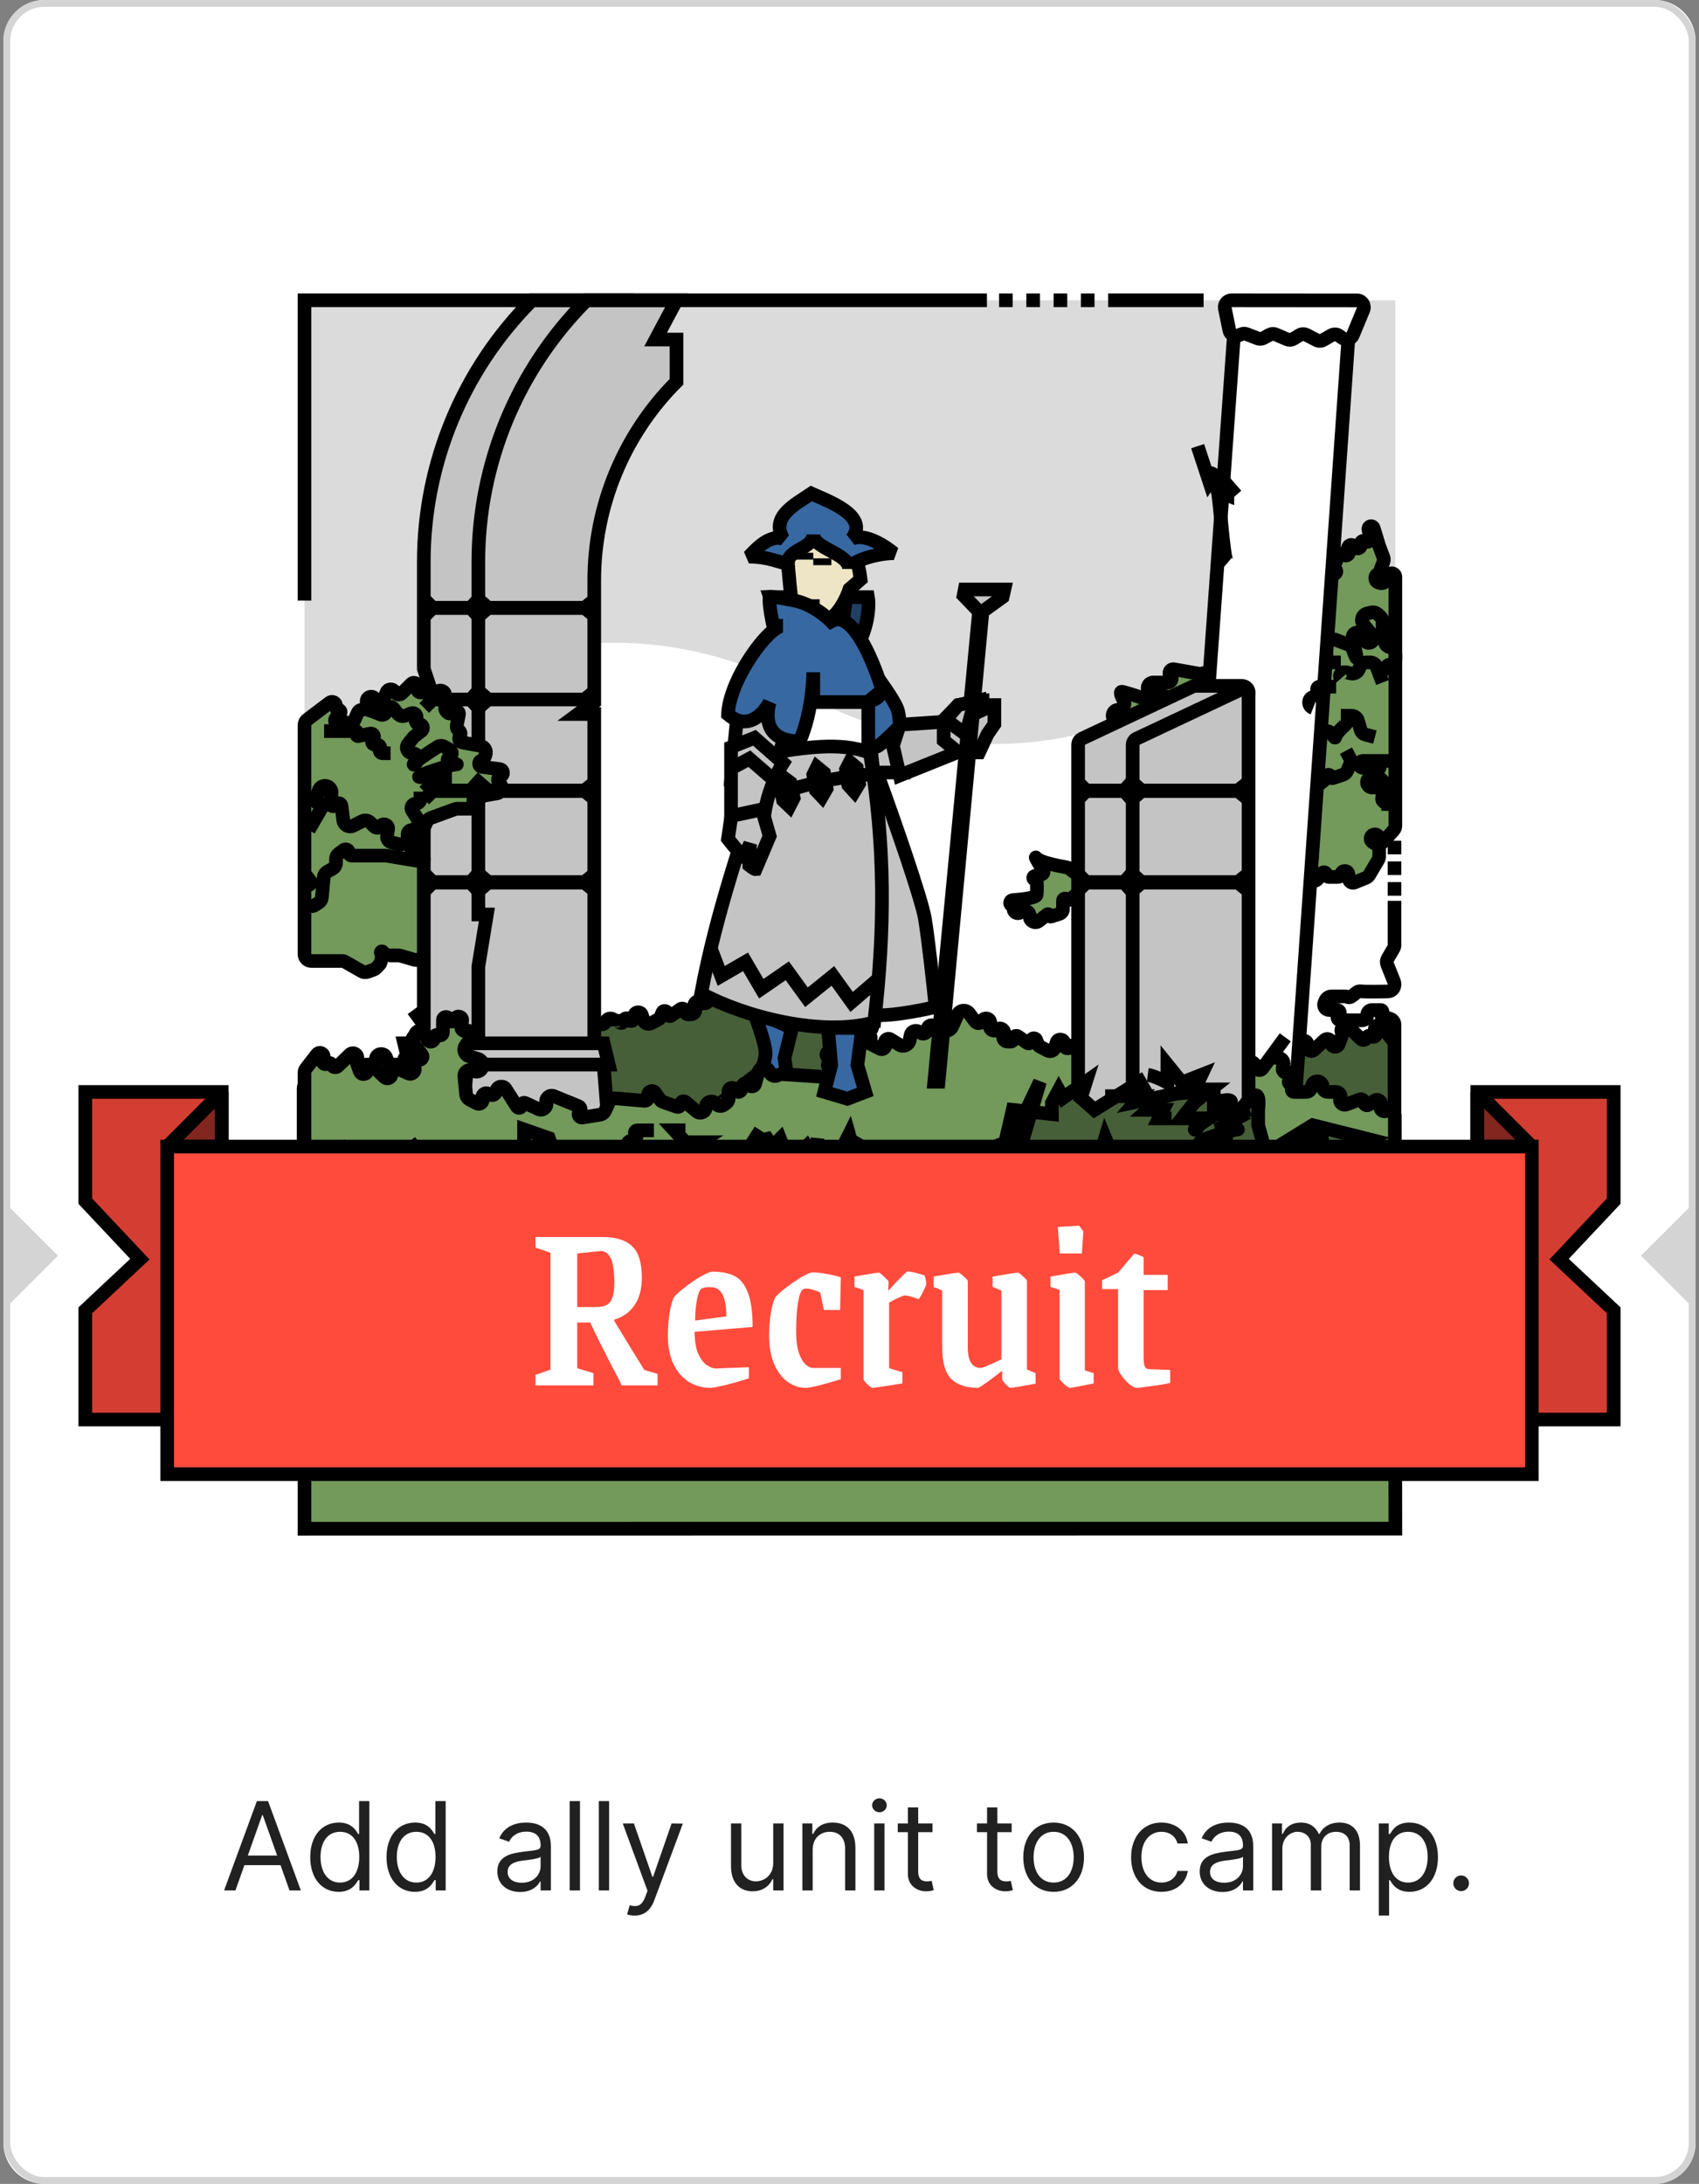 <svg width="249" height="320" viewBox="0 0 249 320" fill="none" xmlns="http://www.w3.org/2000/svg">
<rect x="0" y="0" width="249" height="320" fill="#808080" stroke="none"/>
<g clip-path="url(#clip0_71_155)">
<path d="M0.5 6C0.5 2.686 3.186 0 6.5 0H242.5C245.814 0 248.5 2.686 248.5 6V314C248.5 317.314 245.814 320 242.5 320H6.5C3.186 320 0.5 317.314 0.5 314V6Z" fill="white"/>
<rect x="1" y="0.5" width="247" height="319" rx="5.5" fill="white" stroke="#D4D4D4"/>
<path d="M44.625 44H204.5V91.249L164.516 105.705C149.091 111.282 131.992 109.782 117.773 101.605V101.605C95.272 88.665 66.818 92.968 49.149 111.981L44.625 116.849V44Z" fill="#DBDBDB"/>
<path d="M202.502 150.411L204.155 152.474C204.298 152.651 204.375 152.872 204.375 153.099V190.997C204.375 191.549 203.927 191.997 203.375 191.997H45.5C44.948 191.997 44.5 191.549 44.5 190.997V159.424C44.5 158.907 45.007 158.542 45.497 158.706L45.827 158.816C46.323 158.982 46.78 158.481 46.57 158.002C46.324 157.441 46.973 156.913 47.472 157.269L48.319 157.872C48.612 158.082 49.02 157.872 49.02 157.511C49.02 157.202 49.328 156.987 49.618 157.095L51.615 157.835C52.173 158.042 52.711 157.49 52.49 156.938C52.309 156.488 52.641 155.998 53.126 155.998H54.31C54.739 155.998 55.087 155.65 55.087 155.221C55.087 154.359 56.282 154.139 56.589 154.945L56.813 155.533C56.92 155.813 57.188 155.998 57.488 155.998H59.297C59.61 155.998 59.709 155.575 59.429 155.435C59.148 155.296 59.248 154.873 59.561 154.873H59.717C60.019 154.873 60.166 154.503 59.946 154.296L59.63 154C59.257 153.649 59.584 153.029 60.084 153.139L60.273 153.18C60.678 153.269 61.035 152.901 60.935 152.499L60.822 152.049C60.688 151.515 61.092 150.998 61.643 150.998H62.759L63.907 152.561C64.24 153.016 64.96 152.78 64.96 152.216C64.96 151.846 65.301 151.569 65.663 151.646L66.502 151.822C66.934 151.913 67.339 151.584 67.339 151.143V150.721C67.339 150.219 67.966 149.989 68.291 150.373C68.615 150.757 69.243 150.527 69.243 150.024V149.772C69.243 149.468 69.459 149.207 69.758 149.151L72.344 148.666C72.495 148.638 72.637 148.575 72.76 148.483L73.022 148.286C73.264 148.104 73.406 147.82 73.406 147.519V146.14C73.406 145.433 74.368 145.223 74.663 145.866C74.82 146.209 75.233 146.35 75.568 146.175L75.709 146.1C75.975 145.961 76.142 145.685 76.142 145.384V144.167C76.142 143.583 76.919 143.379 77.205 143.889L77.246 143.962C77.442 144.311 77.943 144.316 78.147 143.971L78.622 143.168C78.838 142.801 79.401 143.024 79.307 143.44L79.062 144.526C79.01 144.758 79.326 144.88 79.443 144.674C79.549 144.49 79.829 144.565 79.829 144.777V145.468C79.829 145.827 80.274 145.995 80.512 145.726L80.869 145.321C81.126 145.031 81.588 145.06 81.806 145.381L82.215 145.982C82.406 146.263 82.792 146.328 83.064 146.124C83.264 145.973 83.538 145.965 83.747 146.102L84.147 146.365C84.276 146.45 84.435 146.479 84.587 146.446C85.194 146.313 85.54 147.112 85.041 147.483C84.712 147.728 84.729 148.232 85.079 148.448L86.372 149.248L87.834 150.016C88.2 150.208 88.653 150.048 88.816 149.668C89.121 148.959 90.178 149.176 90.178 149.948V149.883C90.178 149.551 90.622 149.438 90.781 149.73C90.914 149.975 91.276 149.945 91.366 149.68L91.439 149.466C91.548 149.144 91.988 149.106 92.15 149.405C92.326 149.728 92.81 149.651 92.876 149.289L92.968 148.789C93.076 148.202 93.899 148.154 94.074 148.725L94.309 149.49C94.45 149.949 94.973 150.166 95.397 149.943L96.55 149.338C96.66 149.28 96.746 149.184 96.791 149.067L97.061 148.375C97.213 147.985 97.792 148.093 97.792 148.512C97.792 148.82 98.14 148.998 98.39 148.819L99.737 147.854C100.018 147.653 100.409 147.853 100.409 148.199C100.409 148.433 100.599 148.623 100.833 148.623H101.269C101.75 148.623 102.064 148.118 101.852 147.687L101.82 147.622C101.514 146.998 102.289 146.405 102.811 146.865C103.253 147.255 103.942 146.885 103.861 146.301L103.808 145.925C103.712 145.232 104.666 144.946 104.967 145.578C105.165 145.995 105.736 146.05 106.011 145.679L106.885 144.498C107.34 143.883 108.289 143.986 108.602 144.684L109.391 146.446C109.619 146.955 110.221 147.179 110.727 146.943L112.137 146.284C112.548 146.093 113.018 146.392 113.018 146.845C113.018 147.338 113.567 147.633 113.979 147.36L114.26 147.174C114.74 146.855 115.39 147.133 115.49 147.701L115.617 148.42C115.739 149.116 116.526 149.469 117.127 149.097L118.435 148.289C118.889 148.009 119.434 148.481 119.22 148.971C119.015 149.44 119.513 149.907 119.969 149.673L124.134 147.529C124.273 147.458 124.437 147.558 124.437 147.714C124.437 147.855 124.574 147.955 124.708 147.913L126.157 147.456C126.943 147.208 127.537 148.179 126.957 148.766L126.628 149.1C126.31 149.421 126.492 149.967 126.939 150.034L127.457 150.112C127.899 150.178 127.953 150.793 127.53 150.935L127.258 151.027C126.904 151.147 126.95 151.661 127.319 151.716C127.708 151.774 127.728 152.328 127.344 152.415L126.097 152.695C125.948 152.729 125.817 152.82 125.732 152.947C125.447 153.374 125.771 153.949 126.283 153.916L134.288 153.39C134.459 153.379 134.63 153.412 134.784 153.485L134.978 153.578C135.444 153.801 136 153.563 136.161 153.072C136.425 152.266 137.575 152.294 137.8 153.112L138.274 154.837C138.389 155.256 138.956 155.319 139.161 154.937C139.356 154.572 139.891 154.608 140.035 154.996L140.293 155.688C140.45 156.109 141.042 156.118 141.212 155.702C141.416 155.201 142.162 155.347 142.162 155.888V157.019C142.162 157.242 142.266 157.452 142.443 157.587L142.829 157.883C143.188 158.157 143.7 158.103 143.994 157.758L144.047 157.695C144.542 157.114 145.492 157.464 145.492 158.227C145.492 158.926 146.31 159.305 146.843 158.853L148.488 157.459C148.761 157.228 149.18 157.422 149.18 157.78C149.18 158.07 149.466 158.272 149.739 158.177L151.802 157.454C151.954 157.401 152.085 157.302 152.178 157.172L152.943 156.1C153.31 155.586 154.115 155.979 153.935 156.584C153.822 156.963 154.126 157.335 154.52 157.301L158.703 156.935C159.126 156.898 159.527 157.132 159.702 157.52L160.26 158.757C160.398 159.063 160.68 159.28 161.012 159.333L163.571 159.747C164.05 159.825 164.344 159.24 163.997 158.902C163.741 158.652 163.825 158.222 164.156 158.087L167.776 156.612C168.4 156.358 169.047 156.922 168.879 157.574C168.708 158.244 169.391 158.812 170.018 158.521L171.963 157.619C172.211 157.504 172.495 157.685 172.495 157.959C172.495 158.334 172.985 158.476 173.186 158.159L174.833 155.563C175.194 154.993 176.065 155.152 176.201 155.813L176.231 155.956C176.323 156.4 176.829 156.615 177.212 156.374L177.371 156.274C177.84 155.978 178.418 156.441 178.232 156.964C178.053 157.465 178.583 157.924 179.053 157.677L180.106 157.124C180.404 156.967 180.604 156.671 180.636 156.336L180.89 153.737C180.96 153.021 180.182 152.532 179.567 152.906C179.147 153.162 178.598 153.02 178.354 152.593L178.319 152.531C178.018 152.004 178.288 151.333 178.871 151.16L180.197 150.768C180.854 150.574 181.126 149.792 180.731 149.233L179.865 148.007C179.523 147.522 179.994 146.88 180.559 147.061C181.003 147.202 181.438 146.822 181.357 146.363L181.217 145.576C181.111 144.973 181.94 144.698 182.215 145.245L182.31 145.435C182.497 145.806 183.042 145.749 183.148 145.348C183.283 144.838 184.034 144.936 184.034 145.463V147.273C184.034 147.609 184.385 147.83 184.688 147.685C184.991 147.54 185.342 147.762 185.342 148.098V148.15C185.342 148.643 185.989 148.827 186.249 148.407L186.617 147.812C186.778 147.552 187.091 147.429 187.386 147.511L187.944 147.665C188.514 147.822 188.737 148.512 188.367 148.974L187.131 150.515C186.788 150.943 187.304 151.524 187.769 151.233C188.18 150.978 188.672 151.411 188.47 151.85L188.219 152.396C187.963 152.954 188.534 153.533 189.096 153.284L190.811 152.525C191.274 152.321 191.763 152.758 191.609 153.241C191.427 153.817 192.128 154.261 192.57 153.849L194.136 152.391C194.502 152.051 195.097 152.31 195.097 152.809C195.097 153.447 195.982 153.605 196.203 153.008L196.667 151.753C196.728 151.59 196.72 151.409 196.645 151.252C196.335 150.602 197.162 150.01 197.678 150.512L199.454 152.242C199.709 152.49 200.132 152.414 200.285 152.093L200.335 151.988C200.454 151.738 200.776 151.665 200.991 151.839C201.323 152.107 201.799 151.779 201.667 151.374L201.526 150.938C201.332 150.342 202.11 149.921 202.502 150.411Z" fill="#475F38"/>
<path d="M60.559 147.998L62.76 150.998M62.76 150.998L63.907 152.561C64.24 153.016 64.96 152.78 64.96 152.216V152.216C64.96 151.846 65.301 151.569 65.663 151.646L66.502 151.822C66.934 151.913 67.339 151.584 67.339 151.143V150.721C67.339 150.219 67.966 149.989 68.291 150.373V150.373C68.615 150.757 69.243 150.527 69.243 150.024V149.772C69.243 149.468 69.459 149.207 69.758 149.151L72.344 148.666C72.495 148.638 72.637 148.575 72.76 148.483L73.022 148.286C73.264 148.104 73.406 147.82 73.406 147.519V146.14C73.406 145.433 74.368 145.223 74.663 145.866V145.866C74.82 146.209 75.233 146.35 75.567 146.175L75.709 146.1C75.975 145.961 76.142 145.685 76.142 145.384V144.167C76.142 143.583 76.919 143.379 77.205 143.889L77.246 143.962C77.442 144.311 77.943 144.316 78.147 143.971L78.622 143.168C78.838 142.801 79.401 143.024 79.307 143.44L79.062 144.526C79.01 144.758 79.326 144.88 79.443 144.674V144.674C79.549 144.49 79.829 144.565 79.829 144.777V145.468C79.829 145.827 80.274 145.995 80.512 145.726L80.869 145.321C81.126 145.031 81.588 145.06 81.806 145.381L82.215 145.982C82.406 146.263 82.792 146.328 83.064 146.124V146.124C83.264 145.973 83.538 145.965 83.747 146.102L84.147 146.365C84.276 146.45 84.435 146.479 84.587 146.446V146.446C85.194 146.313 85.54 147.112 85.041 147.483V147.483C84.712 147.728 84.729 148.232 85.079 148.448L86.372 149.248L87.834 150.016C88.2 150.208 88.653 150.048 88.816 149.668V149.668C89.121 148.959 90.178 149.176 90.178 149.948V150.373V149.883C90.178 149.551 90.622 149.438 90.781 149.73V149.73C90.914 149.975 91.276 149.945 91.366 149.68L91.439 149.466C91.548 149.144 91.988 149.106 92.15 149.405V149.405C92.326 149.728 92.81 149.651 92.876 149.289L92.968 148.789C93.076 148.202 93.899 148.154 94.074 148.725L94.309 149.49C94.45 149.949 94.973 150.166 95.397 149.943L96.55 149.338C96.66 149.28 96.746 149.184 96.791 149.067L97.061 148.375C97.213 147.985 97.792 148.093 97.792 148.512V148.512C97.792 148.82 98.14 148.998 98.39 148.819L99.737 147.854C100.018 147.653 100.409 147.853 100.409 148.199V148.199C100.409 148.433 100.599 148.623 100.833 148.623H101.269C101.75 148.623 102.064 148.118 101.852 147.687L101.82 147.622C101.514 146.998 102.289 146.405 102.811 146.865V146.865C103.253 147.255 103.942 146.885 103.861 146.301L103.808 145.925C103.712 145.232 104.666 144.946 104.967 145.578V145.578C105.165 145.995 105.736 146.05 106.011 145.679L106.885 144.498C107.34 143.883 108.289 143.986 108.602 144.684L109.391 146.446C109.619 146.955 110.221 147.179 110.727 146.943L112.137 146.284C112.548 146.093 113.018 146.392 113.018 146.845V146.845C113.018 147.338 113.567 147.633 113.979 147.36L114.26 147.174C114.74 146.855 115.39 147.133 115.49 147.701L115.617 148.42C115.739 149.116 116.526 149.469 117.127 149.097L118.435 148.289C118.889 148.009 119.434 148.481 119.22 148.971V148.971C119.015 149.44 119.513 149.907 119.969 149.673L124.134 147.529C124.273 147.458 124.437 147.558 124.437 147.714V147.714C124.437 147.855 124.574 147.955 124.708 147.913L126.157 147.456C126.943 147.208 127.537 148.179 126.957 148.766L126.628 149.1C126.31 149.421 126.492 149.967 126.939 150.034L127.457 150.112C127.899 150.178 127.953 150.793 127.53 150.935L127.258 151.027C126.904 151.147 126.95 151.661 127.319 151.716V151.716C127.708 151.774 127.728 152.328 127.344 152.415L126.097 152.695C125.948 152.729 125.817 152.82 125.732 152.947V152.947C125.447 153.374 125.771 153.949 126.283 153.916L134.288 153.39C134.459 153.379 134.63 153.412 134.784 153.485L134.978 153.578C135.444 153.801 136 153.563 136.161 153.072V153.072C136.425 152.266 137.575 152.294 137.8 153.112L138.274 154.837C138.389 155.256 138.956 155.319 139.161 154.937V154.937C139.356 154.572 139.891 154.608 140.035 154.996L140.293 155.688C140.45 156.109 141.042 156.118 141.212 155.702V155.702C141.416 155.201 142.162 155.347 142.162 155.888V157.019C142.162 157.242 142.266 157.452 142.443 157.587L142.829 157.883C143.188 158.157 143.7 158.103 143.994 157.758L144.047 157.695C144.542 157.114 145.492 157.464 145.492 158.227V158.227C145.492 158.926 146.31 159.305 146.843 158.853L148.488 157.459C148.761 157.228 149.18 157.422 149.18 157.78V157.78C149.18 158.07 149.466 158.272 149.739 158.177L151.802 157.454C151.954 157.401 152.085 157.302 152.178 157.172L152.943 156.1C153.31 155.586 154.115 155.979 153.935 156.584V156.584C153.822 156.963 154.126 157.335 154.52 157.301L158.703 156.935C159.126 156.898 159.527 157.132 159.702 157.52L160.26 158.757C160.398 159.063 160.68 159.28 161.012 159.333L163.571 159.747C164.05 159.825 164.344 159.24 163.997 158.902V158.902C163.741 158.652 163.825 158.222 164.156 158.087L167.776 156.612C168.4 156.358 169.047 156.922 168.879 157.574V157.574C168.708 158.244 169.391 158.812 170.018 158.521L171.963 157.619C172.211 157.504 172.495 157.685 172.495 157.959V157.959C172.495 158.334 172.985 158.476 173.186 158.159L174.833 155.563C175.194 154.993 176.065 155.152 176.201 155.813L176.231 155.956C176.323 156.4 176.829 156.615 177.212 156.374L177.371 156.274C177.84 155.978 178.418 156.441 178.232 156.964V156.964C178.053 157.465 178.583 157.924 179.053 157.677L180.106 157.124C180.404 156.967 180.604 156.671 180.636 156.336L180.89 153.737C180.96 153.021 180.182 152.532 179.567 152.906V152.906C179.147 153.162 178.598 153.02 178.354 152.593L178.319 152.531C178.018 152.004 178.288 151.333 178.871 151.16L180.197 150.768C180.854 150.574 181.126 149.792 180.731 149.233L179.865 148.007C179.523 147.522 179.994 146.88 180.559 147.061V147.061C181.003 147.202 181.438 146.822 181.357 146.363L181.217 145.576C181.111 144.973 181.94 144.698 182.215 145.245L182.31 145.435C182.497 145.806 183.042 145.749 183.148 145.348V145.348C183.283 144.838 184.034 144.936 184.034 145.463V147.273C184.034 147.609 184.385 147.83 184.688 147.685V147.685C184.991 147.54 185.342 147.762 185.342 148.098V148.15C185.342 148.643 185.989 148.827 186.249 148.407L186.617 147.812C186.778 147.552 187.091 147.429 187.386 147.511L187.944 147.665C188.514 147.822 188.737 148.512 188.367 148.974L187.131 150.515C186.788 150.943 187.304 151.524 187.769 151.233V151.233C188.18 150.978 188.672 151.411 188.47 151.85L188.219 152.396C187.963 152.954 188.534 153.533 189.096 153.284L190.811 152.525C191.274 152.321 191.763 152.758 191.609 153.241V153.241C191.427 153.817 192.128 154.261 192.57 153.849L194.136 152.391C194.502 152.051 195.097 152.31 195.097 152.809V152.809C195.097 153.447 195.982 153.605 196.203 153.008L196.667 151.753C196.728 151.59 196.72 151.409 196.645 151.252V151.252C196.335 150.602 197.162 150.01 197.678 150.512L199.454 152.242C199.709 152.49 200.132 152.414 200.285 152.093L200.335 151.988C200.454 151.738 200.776 151.665 200.991 151.839V151.839C201.323 152.107 201.799 151.779 201.667 151.374L201.526 150.938C201.332 150.342 202.11 149.921 202.502 150.411L204.155 152.474C204.298 152.651 204.375 152.872 204.375 153.099V190.997C204.375 191.549 203.927 191.997 203.375 191.997H45.5C44.948 191.997 44.5 191.549 44.5 190.997V159.424C44.5 158.907 45.007 158.542 45.497 158.706L45.827 158.816C46.323 158.982 46.78 158.481 46.57 158.002V158.002C46.324 157.441 46.973 156.913 47.472 157.269L48.319 157.872C48.612 158.082 49.02 157.872 49.02 157.511V157.511C49.02 157.202 49.328 156.987 49.618 157.095L51.615 157.835C52.173 158.042 52.711 157.49 52.49 156.938V156.938C52.309 156.488 52.641 155.998 53.126 155.998H54.31C54.739 155.998 55.087 155.65 55.087 155.221V155.221C55.087 154.359 56.282 154.139 56.589 154.945L56.813 155.533C56.92 155.813 57.188 155.998 57.488 155.998H59.297C59.61 155.998 59.709 155.575 59.429 155.435V155.435C59.148 155.296 59.248 154.873 59.561 154.873H59.717C60.019 154.873 60.166 154.503 59.946 154.296L59.63 154C59.257 153.649 59.584 153.029 60.084 153.139L60.273 153.18C60.678 153.269 61.035 152.901 60.935 152.499L60.822 152.049C60.688 151.515 61.092 150.998 61.643 150.998H62.76Z" stroke="black" stroke-width="2"/>
<path d="M204.242 121.659L202.635 123.437C202.497 123.59 202.317 123.686 202.127 123.721V125.475C202.127 125.654 202.079 125.83 201.988 125.984L200.675 128.209C200.564 128.397 200.394 128.543 200.192 128.626L198.526 129.308C198.143 129.465 197.719 129.206 197.682 128.794L197.62 128.1C197.566 127.486 196.681 127.452 196.58 128.06C196.538 128.313 196.319 128.498 196.062 128.498H194.727C194.537 128.498 194.383 128.345 194.383 128.155C194.383 127.825 193.963 127.685 193.765 127.949L193.126 128.802C192.83 129.196 192.23 129.168 191.972 128.748L191.824 128.509C191.635 128.2 191.277 128.037 190.92 128.097L188.588 128.486C188.538 128.494 188.487 128.499 188.437 128.5L160.872 128.869C160.653 128.872 160.442 128.946 160.269 129.081L156.775 131.813C156.642 131.917 156.452 131.898 156.342 131.77C156.152 131.548 155.788 131.682 155.788 131.975V133.187C155.788 133.521 155.572 133.816 155.253 133.916L154.028 134.299C153.91 134.336 153.79 134.248 153.79 134.124C153.79 133.972 153.614 133.886 153.494 133.98L152.247 134.957C151.707 135.38 150.917 134.995 150.917 134.309V134.186C150.917 133.577 150.234 133.216 149.731 133.561L149.516 133.708C149.104 133.99 148.544 133.695 148.544 133.196V133.013C148.544 132.855 148.443 132.715 148.294 132.665C147.904 132.535 147.989 131.927 148.399 131.897C150.088 131.774 151.848 131.535 151.917 131.123C152.003 130.604 151.971 129.672 151.934 129.107C151.925 128.975 151.815 128.873 151.682 128.873C151.381 128.873 151.329 128.442 151.622 128.371L152.652 128.122C152.905 128.061 153.024 127.771 152.887 127.55C152.264 126.539 151.485 125.23 151.917 125.749C152.393 126.32 154.95 126.862 156.342 127.092C156.471 127.113 156.592 127.166 156.695 127.246L157.461 127.842C157.847 128.142 158.386 127.752 158.222 127.292C158.183 127.183 158.184 127.064 158.224 126.956L165.289 108.023C165.434 107.632 165.323 107.193 165.009 106.919L163.359 105.481C162.77 104.968 163.133 103.999 163.914 103.999C164.597 103.999 165.002 103.227 164.675 102.628C164.273 101.892 164.047 101.253 164.532 101.374C165.308 101.568 166.932 102.092 167.712 102.351C167.757 102.366 167.8 102.384 167.843 102.406L170.627 103.799C170.881 103.926 171.178 103.94 171.44 103.832C172.825 103.262 174.701 102.374 173.525 102.374C172.496 102.374 170.355 101.956 168.826 101.616C168.296 101.499 168.034 100.906 168.294 100.43C168.438 100.164 168.717 99.999 169.019 99.999H171.153C171.659 99.999 171.913 99.386 171.555 99.028C171.162 98.634 171.509 97.968 172.057 98.066L175.69 98.712C175.827 98.736 175.967 98.732 176.102 98.699L189.993 95.314C190.168 95.272 190.352 95.279 190.524 95.337C191.303 95.596 192.029 94.821 191.726 94.058C191.197 92.728 190.746 91.535 191.011 91.999C191.233 92.388 191.721 92.846 192.212 93.24C192.647 93.59 193.259 93.264 193.259 92.705V92.193C193.259 92.086 193.346 91.999 193.453 91.999C193.663 91.999 193.723 91.712 193.53 91.628L191.693 90.829C191.574 90.777 191.475 90.689 191.41 90.578L191.147 90.131C190.755 89.464 191.236 88.624 192.009 88.624H193.883C194.186 88.624 194.459 88.442 194.576 88.162L194.606 88.091C194.797 87.631 194.459 87.124 193.961 87.124C193.376 87.124 193.051 86.448 193.416 85.99L194.819 84.236C194.931 84.095 195.122 84.044 195.29 84.109C195.712 84.273 196.052 83.736 195.723 83.425L195.417 83.136C195.218 82.948 195.266 82.62 195.511 82.498L195.649 82.428C195.935 82.285 195.882 81.863 195.57 81.794C195.174 81.708 195.237 81.124 195.642 81.124H196.413C196.475 81.124 196.536 81.138 196.592 81.164L197.01 81.36C197.447 81.564 197.891 81.093 197.662 80.669L197.604 80.563C197.336 80.066 197.991 79.591 198.38 79.999L198.691 80.254C199.03 80.532 199.527 80.217 199.421 79.792C199.32 79.385 199.784 79.074 200.129 79.312C200.478 79.552 200.948 79.242 200.85 78.829L200.555 77.591C200.523 77.456 200.563 77.315 200.661 77.217C200.873 77.005 201.234 77.095 201.322 77.382L202.127 79.999L202.745 81.648C202.83 81.875 202.83 82.124 202.745 82.35L202.216 83.763C202.159 83.915 202.048 84.042 201.905 84.119C201.381 84.401 201.454 85.175 202.021 85.354L202.232 85.421C202.601 85.537 202.998 85.361 203.16 85.011L203.483 84.309C203.57 84.12 203.759 83.999 203.967 83.999C204.262 83.999 204.5 84.238 204.5 84.532V120.989C204.5 121.236 204.408 121.475 204.242 121.659Z" fill="#73995B"/>
<path d="M151.917 131.123C151.848 131.535 150.088 131.774 148.399 131.897C147.989 131.927 147.904 132.535 148.294 132.665V132.665C148.443 132.715 148.544 132.855 148.544 133.013V133.196C148.544 133.695 149.104 133.99 149.516 133.708L149.731 133.561C150.234 133.216 150.917 133.577 150.917 134.186V134.309C150.917 134.995 151.707 135.38 152.247 134.957L153.494 133.98C153.614 133.886 153.79 133.972 153.79 134.124V134.124C153.79 134.248 153.91 134.336 154.028 134.299L155.253 133.916C155.572 133.816 155.788 133.521 155.788 133.187V131.975C155.788 131.682 156.152 131.548 156.342 131.77V131.77C156.452 131.898 156.642 131.917 156.775 131.813L160.269 129.081C160.442 128.946 160.653 128.872 160.872 128.869L188.437 128.5C188.487 128.499 188.538 128.494 188.588 128.486L190.92 128.097C191.277 128.037 191.635 128.2 191.824 128.509L191.972 128.748C192.23 129.168 192.83 129.196 193.126 128.802L193.765 127.949C193.963 127.685 194.383 127.825 194.383 128.155V128.155C194.383 128.345 194.537 128.498 194.727 128.498H196.062C196.319 128.498 196.538 128.313 196.58 128.06V128.06C196.681 127.452 197.566 127.486 197.62 128.1L197.682 128.794C197.719 129.206 198.143 129.465 198.526 129.308L200.192 128.626C200.394 128.543 200.564 128.397 200.675 128.209L201.988 125.984C202.079 125.83 202.127 125.654 202.127 125.475V122.881C202.127 122.325 201.455 122.047 201.062 122.44V122.44C200.777 122.725 200.833 123.201 201.176 123.413L201.483 123.602C201.856 123.832 202.341 123.763 202.635 123.437L204.242 121.659C204.408 121.475 204.5 121.236 204.5 120.989V84.532C204.5 84.238 204.262 83.999 203.967 83.999V83.999C203.759 83.999 203.57 84.12 203.483 84.309L203.16 85.011C202.998 85.361 202.601 85.537 202.232 85.421L202.021 85.354C201.454 85.175 201.381 84.401 201.905 84.119V84.119C202.048 84.042 202.159 83.915 202.216 83.763L202.745 82.35C202.83 82.124 202.83 81.875 202.745 81.648L202.127 79.999L201.322 77.382C201.234 77.095 200.873 77.005 200.661 77.217V77.217C200.563 77.315 200.523 77.456 200.555 77.591L200.85 78.829C200.948 79.242 200.478 79.552 200.129 79.312V79.312C199.784 79.074 199.32 79.385 199.421 79.792V79.792C199.527 80.217 199.03 80.532 198.691 80.254L198.38 79.999V79.999C197.991 79.591 197.336 80.066 197.604 80.563L197.662 80.669C197.891 81.093 197.447 81.564 197.01 81.36L196.592 81.164C196.536 81.138 196.475 81.124 196.413 81.124H195.642C195.237 81.124 195.174 81.708 195.57 81.794V81.794C195.882 81.863 195.935 82.285 195.649 82.428L195.511 82.498C195.266 82.62 195.218 82.948 195.417 83.136L195.723 83.425C196.052 83.736 195.712 84.273 195.29 84.109V84.109C195.122 84.044 194.931 84.095 194.819 84.236L193.416 85.99C193.051 86.448 193.376 87.124 193.961 87.124V87.124C194.459 87.124 194.797 87.631 194.606 88.091L194.576 88.162C194.459 88.442 194.186 88.624 193.883 88.624H192.009C191.236 88.624 190.755 89.464 191.147 90.131L191.41 90.578C191.475 90.689 191.574 90.777 191.693 90.829L193.53 91.628C193.723 91.712 193.663 91.999 193.453 91.999V91.999C193.346 91.999 193.259 92.086 193.259 92.193V92.705C193.259 93.264 192.647 93.59 192.212 93.24C191.721 92.846 191.233 92.388 191.011 91.999C190.746 91.535 191.197 92.728 191.726 94.058C192.029 94.821 191.303 95.596 190.524 95.337V95.337C190.352 95.279 190.168 95.272 189.993 95.314L176.102 98.699C175.967 98.732 175.827 98.736 175.69 98.712L172.057 98.066C171.509 97.968 171.162 98.634 171.555 99.028V99.028C171.913 99.386 171.659 99.999 171.153 99.999H169.019C168.717 99.999 168.438 100.164 168.294 100.43V100.43C168.034 100.906 168.296 101.499 168.826 101.616C170.355 101.956 172.496 102.374 173.525 102.374C174.701 102.374 172.825 103.262 171.44 103.832C171.178 103.94 170.881 103.926 170.627 103.799L167.843 102.406C167.8 102.384 167.757 102.366 167.712 102.351C166.932 102.092 165.308 101.568 164.532 101.374C164.047 101.253 164.273 101.892 164.675 102.628C165.002 103.227 164.597 103.999 163.914 103.999V103.999C163.133 103.999 162.77 104.968 163.359 105.481L165.009 106.919C165.323 107.193 165.434 107.632 165.289 108.023L158.224 126.956C158.184 127.064 158.183 127.183 158.222 127.292V127.292C158.386 127.752 157.847 128.142 157.461 127.842L156.695 127.246C156.592 127.166 156.471 127.113 156.342 127.092C154.95 126.862 152.393 126.32 151.917 125.749C151.485 125.23 152.264 126.539 152.887 127.55C153.024 127.771 152.905 128.061 152.652 128.122L151.622 128.371C151.329 128.442 151.381 128.873 151.682 128.873V128.873C151.815 128.873 151.925 128.975 151.934 129.107C151.971 129.672 152.003 130.604 151.917 131.123Z" stroke="black" stroke-width="2"/>
<path d="M204.5 111.499H199.718C199.619 111.499 199.522 111.528 199.44 111.583V111.583C199.029 111.857 199.223 112.498 199.718 112.498H200.709C200.779 112.498 200.849 112.489 200.918 112.472C201.476 112.33 202.377 112.17 202.189 112.498C202.005 112.82 201.139 113.589 200.629 114.019C200.546 114.088 200.478 114.173 200.429 114.27V114.27C200.117 114.896 200.726 115.584 201.385 115.348L201.977 115.137C202.117 115.087 202.243 115.007 202.348 114.902L203.438 113.811C202.834 114.394 201.739 115.573 202.189 115.623C202.316 115.638 202.453 115.665 202.59 115.701C202.995 115.805 203.072 116.31 202.752 116.582V116.582C202.467 116.824 202.488 117.271 202.795 117.485L203.08 117.685C203.304 117.842 203.438 118.099 203.438 118.373V118.811M196.506 97.061H195.428C195.022 97.061 194.657 96.816 194.503 96.441L194.06 95.359C193.883 94.929 194.027 94.433 194.407 94.164L194.823 93.869C195.094 93.677 195.444 93.632 195.755 93.75L197.632 94.46C197.908 94.564 198.123 94.784 198.224 95.061C198.483 95.767 198.817 96.619 198.817 96.374C198.817 96.136 198.502 94.648 198.247 93.493C198.156 93.079 198.47 92.686 198.894 92.686V92.686C199.118 92.686 199.327 92.8 199.449 92.989L200.033 93.896C200.272 94.266 200.795 94.314 201.097 93.993V93.993C201.329 93.746 201.343 93.365 201.129 93.102L199.823 91.49C199.358 90.917 199.654 90.054 200.373 89.887L200.998 89.741C201.314 89.668 201.646 89.752 201.889 89.968L202.291 90.326C202.504 90.515 202.626 90.787 202.626 91.073V92.575C202.626 92.649 202.634 92.723 202.651 92.795L202.941 94.082C203.017 94.419 203.262 94.693 203.588 94.806L203.828 94.89C204.23 95.03 204.5 95.409 204.5 95.835V96.651C204.5 97.05 204.176 97.374 203.777 97.374V97.374C203.562 97.374 203.359 97.469 203.221 97.634L202.566 98.421C202.333 98.7 202.271 99.084 202.402 99.423L202.626 99.999L201.748 97.704C201.6 97.317 201.228 97.061 200.814 97.061H200.235C199.83 97.061 199.465 97.305 199.311 97.679L199.143 98.084C198.955 98.539 198.464 98.789 197.986 98.674L197.333 98.517C197.282 98.505 197.228 98.499 197.175 98.499H196.934C196.449 98.499 196.188 99.069 196.506 99.436V99.436M197.255 109.999L197.836 111.071C197.982 111.341 197.996 111.663 197.874 111.944L197.433 112.964C197.32 113.224 197.101 113.425 196.832 113.515L195.343 114.011C195.17 114.069 194.987 113.953 194.966 113.772V113.772C194.928 113.447 194.463 113.427 194.398 113.747L194.344 114.009C194.328 114.083 194.289 114.15 194.23 114.198L192.706 115.46C192.577 115.567 192.423 115.64 192.258 115.672L191.763 115.768C191.146 115.887 190.573 115.415 190.573 114.786V113.89C190.573 113.566 190.73 113.262 190.994 113.075L192.375 112.094C192.463 112.031 192.532 111.947 192.575 111.848V111.848C192.812 111.307 192.196 110.791 191.704 111.119L191.207 111.451C191.159 111.482 191.108 111.509 191.055 111.529L190.79 111.63C190.262 111.832 189.671 111.555 189.488 111.021L189.429 110.851C189.266 110.374 189.507 109.854 189.976 109.67V109.67C190.336 109.529 190.573 109.181 190.573 108.795V107.883C190.573 107.184 191.273 106.701 191.927 106.948L192.954 107.336C193.226 107.439 193.531 107.418 193.787 107.279L193.872 107.232C194.36 106.966 194.964 107.153 195.263 107.621C195.494 107.981 195.694 108.225 195.694 107.999C195.694 107.617 196.639 106.676 197.179 106.192C197.23 106.146 197.274 106.094 197.312 106.037V106.037C197.637 105.536 197.278 104.874 196.68 104.874H196.506H198.062C198.509 104.874 198.901 105.17 199.024 105.599L199.409 106.948C199.506 107.289 199.777 107.553 200.12 107.642L201.502 107.999" stroke="black" stroke-width="2"/>
<path d="M49.371 115.828V115.674C49.371 115.231 49.847 114.952 50.234 115.167L50.407 115.264C50.914 115.547 51.448 114.936 51.1 114.471C50.82 114.098 51.116 113.569 51.581 113.613L54.822 113.92C54.934 113.931 55.044 113.96 55.147 114.008L55.976 114.391C56.275 114.529 56.616 114.311 56.616 113.982V113.703C56.616 113.476 56.864 113.335 57.059 113.452C57.305 113.6 57.595 113.342 57.476 113.08L56.802 111.597C56.691 111.352 56.748 111.062 56.946 110.878C57.25 110.593 57.742 110.678 57.934 111.049L58.788 112.702C59.078 113.264 59.862 113.317 60.226 112.8C60.653 112.193 61.599 112.394 61.742 113.123L61.966 114.265C62.019 114.534 62.18 114.769 62.41 114.916L64.022 115.942C64.08 115.98 64.143 116.01 64.208 116.034C64.828 116.26 65.484 115.8 65.484 115.14V113.596C65.484 113.107 65.837 112.69 66.319 112.609L66.662 112.552C67.357 112.436 67.95 113.055 67.805 113.744L67.68 114.339C67.667 114.4 67.649 114.458 67.626 114.515L70.008 112.213C70.153 112.073 70.336 111.98 70.534 111.946L70.579 111.939C71.432 111.793 72.055 112.726 71.593 113.458L71.409 113.75C71.332 113.872 71.229 113.977 71.107 114.056L68.141 115.976C68.118 115.991 68.094 116.003 68.068 116.011C67.736 116.122 67.792 116.608 68.14 116.64L70.015 116.813C70.384 116.847 70.667 117.157 70.667 117.529V117.619C70.667 118.07 70.301 118.436 69.85 118.436H68.918C68.551 118.436 68.441 118.936 68.775 119.091L69.586 119.465C69.712 119.524 69.793 119.65 69.793 119.788C69.793 120.161 70.293 120.283 70.465 119.952L70.539 119.808C70.616 119.66 70.778 119.576 70.943 119.598L73.536 119.947C73.773 119.979 73.978 120.126 74.085 120.34C74.307 120.784 74.024 121.314 73.532 121.378L72.103 121.561C71.619 121.561 71.458 122.21 71.887 122.436L72.254 122.63C72.397 122.705 72.501 122.838 72.54 122.994L72.577 123.145C72.697 123.622 72.418 124.108 71.947 124.246L70.805 124.583C70.714 124.61 70.619 124.623 70.523 124.623H69.104C68.992 124.623 68.891 124.555 68.848 124.452C68.742 124.194 68.366 124.236 68.319 124.51L68.202 125.192C68.152 125.483 68.376 125.748 68.671 125.748H70.597C70.843 125.748 71.081 125.839 71.264 126.003L73.612 128.103C73.805 128.275 73.915 128.521 73.915 128.779C73.915 129.28 73.509 129.686 73.008 129.686H72.313C72.177 129.686 72.046 129.64 71.939 129.556L71.257 129.016C70.876 128.715 70.36 129.164 70.607 129.583C70.646 129.65 70.667 129.727 70.667 129.805V132.011C70.667 132.195 70.564 132.362 70.4 132.444L70.097 132.596C69.836 132.726 69.855 133.104 70.126 133.208C70.194 133.234 70.251 133.281 70.289 133.342L71.138 134.691C71.238 134.851 71.292 135.035 71.292 135.224V136.646C71.292 136.793 71.243 136.936 71.153 137.053C70.9 137.382 70.41 137.403 70.131 137.095L69.519 136.422C69.452 136.348 69.397 136.264 69.354 136.174L68.603 134.569C68.529 134.411 68.37 134.31 68.196 134.31C67.837 134.31 67.623 134.71 67.822 135.008L68.284 135.702C68.411 135.892 68.46 136.124 68.421 136.349L68.152 137.923C68.122 138.095 68.048 138.256 67.937 138.391L67.117 139.382C66.886 139.661 66.441 139.594 66.302 139.26C66.139 138.864 65.578 138.864 65.414 139.26L65.184 139.815C65.135 139.935 65.055 140.039 64.952 140.117L64.36 140.568C63.977 140.859 63.421 140.661 63.307 140.194C63.189 139.706 62.596 139.518 62.219 139.849L62.092 139.96C62.063 139.985 62.036 140.013 62.012 140.042L61.781 140.315C61.526 140.616 61.118 140.74 60.739 140.63L58.688 140.037C58.597 140.011 58.504 139.998 58.41 139.998H57.227C57.153 139.998 57.078 139.99 57.006 139.973L56.096 139.766L55.76 141.112C55.748 141.16 55.724 141.204 55.69 141.241L55.158 141.818C55.049 141.936 54.913 142.026 54.762 142.081L53.865 142.404C53.589 142.503 53.284 142.477 53.03 142.331L50.601 140.942C50.45 140.856 50.279 140.81 50.105 140.81H45.625C45.073 140.81 44.625 140.363 44.625 139.81V117.498C44.625 116.946 45.073 116.498 45.625 116.498H48.701C49.071 116.498 49.371 116.198 49.371 115.828Z" fill="#73995B"/>
<path d="M66.608 115.498L67.332 114.909C67.51 114.765 67.633 114.564 67.68 114.339L67.805 113.744C67.95 113.055 67.357 112.436 66.662 112.552L66.319 112.609C65.837 112.69 65.484 113.107 65.484 113.596V115.14C65.484 115.8 64.828 116.26 64.208 116.034V116.034C64.143 116.01 64.08 115.98 64.022 115.942L62.41 114.916C62.18 114.769 62.019 114.534 61.966 114.265L61.742 113.123C61.599 112.394 60.653 112.193 60.226 112.8V112.8C59.862 113.317 59.078 113.264 58.788 112.702L57.934 111.049C57.742 110.678 57.25 110.593 56.946 110.878V110.878C56.748 111.062 56.691 111.352 56.802 111.597L57.476 113.08C57.595 113.342 57.305 113.6 57.059 113.452V113.452C56.864 113.335 56.616 113.476 56.616 113.703V113.982C56.616 114.311 56.275 114.529 55.976 114.391L55.147 114.008C55.044 113.96 54.934 113.931 54.822 113.92L51.581 113.613C51.116 113.569 50.82 114.098 51.1 114.471V114.471C51.448 114.936 50.914 115.547 50.407 115.264L50.234 115.167C49.847 114.952 49.371 115.231 49.371 115.674V115.828C49.371 116.198 49.071 116.498 48.701 116.498H45.625C45.073 116.498 44.625 116.946 44.625 117.498V139.81C44.625 140.363 45.073 140.81 45.625 140.81H50.105C50.279 140.81 50.45 140.856 50.601 140.942L53.03 142.331C53.284 142.477 53.589 142.503 53.865 142.404L54.762 142.081C54.913 142.026 55.049 141.936 55.158 141.818L55.69 141.241C55.724 141.204 55.748 141.16 55.76 141.112L56.135 139.608C56.185 139.41 55.903 139.315 55.822 139.501V139.501C55.78 139.597 55.836 139.707 55.937 139.73L57.006 139.973C57.078 139.99 57.153 139.998 57.227 139.998H58.41C58.504 139.998 58.597 140.011 58.688 140.037L60.739 140.63C61.118 140.74 61.526 140.616 61.781 140.315L62.012 140.042C62.036 140.013 62.063 139.985 62.092 139.96L62.219 139.849C62.596 139.518 63.189 139.706 63.307 140.194V140.194C63.421 140.661 63.977 140.859 64.36 140.568L64.952 140.117C65.055 140.039 65.135 139.935 65.184 139.815L65.414 139.26C65.578 138.864 66.139 138.864 66.302 139.26V139.26C66.441 139.594 66.886 139.661 67.117 139.382L67.937 138.391C68.048 138.256 68.122 138.095 68.152 137.923L68.421 136.349C68.46 136.124 68.411 135.892 68.284 135.702L67.822 135.008C67.623 134.71 67.837 134.31 68.196 134.31V134.31C68.37 134.31 68.529 134.411 68.603 134.569L69.354 136.174C69.397 136.264 69.452 136.348 69.519 136.422L70.131 137.095C70.41 137.403 70.9 137.382 71.153 137.053V137.053C71.243 136.936 71.292 136.793 71.292 136.646V135.224C71.292 135.035 71.238 134.851 71.138 134.691L70.289 133.342C70.251 133.281 70.194 133.234 70.126 133.208V133.208C69.855 133.104 69.836 132.726 70.097 132.596L70.4 132.444C70.564 132.362 70.667 132.195 70.667 132.011V129.805C70.667 129.727 70.646 129.65 70.607 129.583V129.583C70.36 129.164 70.876 128.715 71.257 129.016L71.939 129.556C72.046 129.64 72.177 129.686 72.313 129.686H73.008C73.509 129.686 73.915 129.28 73.915 128.779V128.779C73.915 128.521 73.805 128.275 73.612 128.103L71.264 126.003C71.081 125.839 70.843 125.748 70.597 125.748H68.671C68.376 125.748 68.152 125.483 68.202 125.192L68.319 124.51C68.366 124.236 68.742 124.194 68.848 124.452V124.452C68.891 124.555 68.992 124.623 69.104 124.623H70.523C70.619 124.623 70.714 124.61 70.805 124.583L71.947 124.246C72.418 124.108 72.697 123.622 72.577 123.145L72.54 122.994C72.501 122.838 72.397 122.705 72.254 122.63L71.887 122.436C71.458 122.21 71.619 121.561 72.103 121.561V121.561L73.532 121.378C74.024 121.314 74.307 120.784 74.085 120.34V120.34C73.978 120.126 73.773 119.979 73.536 119.947L70.943 119.598C70.778 119.576 70.616 119.66 70.539 119.808L70.465 119.952C70.293 120.283 69.793 120.161 69.793 119.788V119.788C69.793 119.65 69.712 119.524 69.586 119.465L68.775 119.091C68.441 118.936 68.551 118.436 68.918 118.436V118.436H69.85C70.301 118.436 70.667 118.07 70.667 117.619V117.529C70.667 117.157 70.384 116.847 70.015 116.813L68.14 116.64C67.792 116.608 67.736 116.122 68.068 116.011V116.011C68.094 116.003 68.118 115.991 68.141 115.976L71.107 114.056C71.229 113.977 71.332 113.872 71.409 113.75L71.593 113.458C72.055 112.726 71.432 111.793 70.579 111.939L70.534 111.946C70.336 111.98 70.153 112.073 70.008 112.213L66.608 115.498Z" stroke="black" stroke-width="2"/>
<path d="M173.398 166.61L188.345 167.677C188.896 167.717 189.375 167.301 189.414 166.75L197.847 46.269C197.888 45.69 197.429 45.199 196.849 45.199L182.052 45.199C181.528 45.199 181.092 45.604 181.055 46.127L172.472 165.541C172.432 166.092 172.847 166.571 173.398 166.61Z" fill="white" stroke="black" stroke-width="2"/>
<path d="M179.515 45.201L180.171 48.413C180.296 49.026 180.947 49.375 181.526 49.139L181.961 48.962C182.198 48.866 182.462 48.864 182.7 48.956L184.329 49.591C184.602 49.697 184.907 49.678 185.165 49.539L186.089 49.041C186.357 48.897 186.677 48.882 186.956 49.002L188.635 49.722C188.93 49.849 189.269 49.825 189.544 49.659L190.472 49.099C190.768 48.921 191.134 48.908 191.442 49.064L192.972 49.845C193.272 49.997 193.628 49.989 193.92 49.823L195.151 49.122C195.483 48.932 195.894 48.95 196.21 49.166L196.783 49.559C197.306 49.918 198.027 49.704 198.27 49.117L199.812 45.401C200.085 44.742 199.602 44.018 198.89 44.017L180.495 44.001C179.862 44 179.388 44.581 179.515 45.201Z" fill="white" stroke="black" stroke-width="2"/>
<path d="M127.497 108.615L128.007 113.197L132.432 113.197L132.432 106.866C130.486 106.866 128.427 105.009 128.427 105.009L127.497 108.615Z" fill="#C4C4C4" stroke="black" stroke-width="2"/>
<path d="M79.098 165.497H62.111V112.686V101.749L62.861 100.249L62.111 97.999V86.28V82.316C62.111 67.947 67.817 54.165 77.974 44H91.151L88.091 49.75H91.151V55.937C83.433 63.661 79.098 74.133 79.098 85.052V165.497Z" fill="#C4C4C4" stroke="black" stroke-width="2"/>
<path d="M87.092 165.497H70.106V141.623L71.355 133.998H70.106V112.686V82.316C70.106 67.947 75.811 54.165 85.968 44H99.145L96.085 49.75H99.145V55.937C91.427 63.661 87.092 74.133 87.092 85.052V92.374V102.874L84.719 104.624H87.092V116.748V165.497Z" fill="#C4C4C4" stroke="black" stroke-width="2"/>
<path d="M88.466 152.873H68.482L67.607 155.997H89.216L88.466 152.873Z" fill="#C4C4C4" stroke="black" stroke-width="2"/>
<path d="M59.238 152.873H68.481L67.607 155.997H59.988L59.238 152.873Z" fill="#C4C4C4" stroke="black" stroke-width="2"/>
<path d="M88.466 155.998H68.482L67.607 165.497H89.216L88.466 155.998Z" fill="#C4C4C4" stroke="black" stroke-width="2"/>
<path d="M127.216 87.499H112.853L114.945 93.655H126.155C127.379 90.855 127.372 88.384 127.216 87.499Z" fill="#203F63" stroke="black" stroke-width="2"/>
<path d="M123.625 91.311C123.475 90.961 123.896 88.416 124.125 87.186H119.191V91.311H123.625Z" fill="#EEE5C6" stroke="black" stroke-width="2"/>
<path d="M112.197 154.373C112.247 152.873 110.405 148.128 110.405 148.128L116.069 150.623L114.975 155.06L115.35 157.56V159.873H107.825L111.228 157.185C111.228 157.185 112.147 155.873 112.197 154.373Z" fill="#3768A2" stroke="black" stroke-width="2"/>
<path d="M195.82 100.616H193.393C193.062 100.616 192.907 101.024 193.154 101.244V101.244C193.349 101.418 193.299 101.736 193.06 101.841L192.36 102.149C191.662 102.457 191.69 103.456 192.404 103.724L192.448 103.741" stroke="black" stroke-width="2"/>
<path d="M135.554 134.623C135.054 131.623 130.932 119.873 128.934 114.374H123.063V148.748H128.934C131.182 148.798 135.325 147.977 137.115 147.56C136.803 144.498 136.053 137.623 135.554 134.623Z" fill="#C4C4C4" stroke="black" stroke-width="2"/>
<path d="M117.005 87.999C116.048 88.287 116.048 88.287 116.048 88.287L116.048 88.287L116.048 88.288L116.049 88.29L116.051 88.298L116.059 88.326C116.067 88.349 116.077 88.382 116.09 88.423C116.116 88.506 116.154 88.623 116.202 88.763C116.297 89.04 116.434 89.417 116.597 89.799C116.756 90.171 116.959 90.592 117.194 90.936C117.31 91.107 117.462 91.299 117.651 91.457C117.833 91.609 118.146 91.812 118.567 91.812C120.926 91.812 122.453 90.184 123.322 88.817C123.768 88.115 124.082 87.42 124.284 86.906C124.377 86.67 124.447 86.468 124.497 86.317L125.718 85.254L126.122 84.902L126.053 84.371C125.918 83.325 125.547 81.749 124.842 80.403C124.161 79.101 122.982 77.687 121.127 77.687C119.571 77.687 118.31 78.313 117.389 79.057C116.478 79.793 115.855 80.677 115.545 81.31L115.435 81.534L115.444 81.784C115.476 82.738 115.62 84.332 115.753 85.661C115.819 86.331 115.884 86.943 115.932 87.388C115.956 87.61 115.976 87.791 115.99 87.916L116.006 88.061L116.01 88.099L116.011 88.108L116.012 88.111L116.012 88.111L116.012 88.112L117.005 87.999ZM117.005 87.999L116.048 88.287L116.022 88.201L116.012 88.112L117.005 87.999Z" fill="#EEE5C6" stroke="black" stroke-width="2"/>
<path d="M118.372 88.311H120.136" stroke="black"/>
<path d="M119.191 82.311L121.846 82.311" stroke="black"/>
<path d="M115.882 81.499L119.192 81.499" stroke="black"/>
<path d="M102.767 145.56C108.975 148.973 120.378 151.935 128.122 149.81C129.711 136.12 129.757 123.983 127.497 110.311C123.023 108.589 117.521 109.666 112.884 110.311C109.062 122.056 105.019 133.419 102.767 145.56Z" fill="#C4C4C4" stroke="black" stroke-width="2"/>
<path d="M131.557 103.999C131.307 103.199 130.079 101.332 129.496 100.499C129.392 100.791 129.122 101.487 128.872 101.936C128.622 102.386 127.685 102.707 127.248 102.811V109.436C127.415 109.499 127.885 109.586 128.435 109.436C128.984 109.286 130.953 107.332 131.869 106.374C131.869 105.916 131.807 104.799 131.557 103.999Z" fill="#3768A2" stroke="black" stroke-width="2"/>
<path d="M112.969 101.397L108.281 102.343L107.151 114.298L113.449 114.894C113.946 109.636 116.319 104.249 116.319 104.249L112.969 101.397Z" fill="#C4C4C4" stroke="black" stroke-width="2"/>
<path d="M140.425 105.624L131.869 106.187L130.864 109.276L131.869 113.624L140.425 110.186V107.905V105.624Z" fill="#C4C4C4" stroke="black" stroke-width="2"/>
<path d="M114.445 91.999C115.819 92.166 118.942 93.087 120.441 95.436C121.939 97.786 123.48 101.29 124.063 102.749" stroke="black" stroke-width="2"/>
<path d="M104.203 139.061L105.702 142.998L109.262 140.936L111.572 144.873L115.382 142.248L118.192 146.123L122.064 142.998L124.812 146.81L128.809 143.373" stroke="black" stroke-width="2"/>
<path d="M123.992 112.753L124.556 111.659L125.567 112.52L125.905 114.808L125.195 115.987L124.33 115.041L123.992 112.753Z" stroke="black" stroke-width="2"/>
<path d="M119.195 113.52L119.74 112.416L120.766 113.259L121.145 115.54L120.456 116.732L119.574 115.801L119.195 113.52Z" stroke="black" stroke-width="2"/>
<path d="M127.935 113.436C127.935 113.436 120.254 113.874 113.634 116.498" stroke="black" stroke-width="2"/>
<path d="M114.272 115.008L114.761 113.878L115.828 114.668L116.32 116.928L115.692 118.152L114.765 117.267L114.272 115.008Z" stroke="black" stroke-width="2"/>
<path d="M110.573 108.11L107.139 109.485V112.61V121.422H111.885C111.885 116.172 114.758 111.797 114.758 111.797L110.573 108.11Z" fill="#C4C4C4"/>
<path d="M107.139 112.61L109.824 111.172L113.37 114.251M107.139 109.485L110.573 108.11L114.758 111.797C114.758 111.797 111.885 116.172 111.885 121.422C109.824 121.422 108.95 121.422 107.139 121.422V109.485Z" stroke="black" stroke-width="2"/>
<path d="M106.693 122.926L107.184 119.561L111.673 118.598L112.798 122.512L110.74 127.364C110.553 127.382 109.819 126.794 109.819 126.794C109.819 126.794 109.837 124.574 109.942 123.636L109.034 125.556C108.305 125.009 106.693 122.926 106.693 122.926Z" fill="#C4C4C4" stroke="black" stroke-width="2"/>
<path d="M106.701 104.686C106.826 99.686 112.634 91.686 114.757 91.686C114.112 91.686 113.338 91.754 113.338 91.754C113.338 91.754 112.571 88.437 112.821 87.437C113.008 87.416 113.995 87.499 116.443 87.999C118.891 88.499 121.044 90.249 121.814 91.061C122.043 90.936 122.588 90.699 122.938 90.749C126.432 91.248 129.308 101.124 129.308 101.124L127.185 102.874H119.191V98.499C119.191 98.499 119.191 104.061 117.193 108.624C110.823 108.624 112.821 102.874 112.821 102.874C112.821 102.874 110.323 107.811 106.701 104.686Z" fill="#3768A2"/>
<path d="M119.191 78.312C119.191 80.437 124.437 81.031 124.437 83.374C124.437 82.356 128.309 81.062 130.995 81.062C130.995 81.062 127.247 77.874 124.843 78.937C127.49 75.546 121.272 73.402 118.91 72.312C116.494 73.952 112.929 75.686 114.757 78.937C112.759 78.312 110.885 80.374 109.761 81.562C112.821 81.562 114.445 82.562 115.444 82.562C115.444 80.437 119.191 80.437 119.191 78.312Z" fill="#3768A2"/>
<path d="M106.701 104.686L105.701 104.661L105.69 105.134L106.048 105.443L106.701 104.686ZM112.821 102.874L113.766 103.202L111.929 102.422L112.821 102.874ZM117.193 108.624V109.624H117.847L118.109 109.025L117.193 108.624ZM119.191 98.499L120.191 98.499L118.191 98.499H119.191ZM119.191 102.874H118.191V103.874H119.191V102.874ZM127.185 102.874V103.874H127.544L127.821 103.645L127.185 102.874ZM129.308 101.124L129.944 101.895L130.453 101.477L130.268 100.844L129.308 101.124ZM122.938 90.749L123.08 89.759L123.08 89.759L122.938 90.749ZM121.814 91.061L121.088 91.749L121.618 92.308L122.293 91.939L121.814 91.061ZM116.443 87.999L116.643 87.019L116.643 87.019L116.443 87.999ZM112.821 87.437L112.711 86.443L112.019 86.52L111.851 87.194L112.821 87.437ZM113.338 91.754L112.364 91.979L112.559 92.826L113.425 92.75L113.338 91.754ZM115.444 82.562V83.562L116.444 82.562H115.444ZM124.843 78.937L124.055 78.322L125.247 79.852L124.843 78.937ZM130.995 81.062V82.062L131.643 80.3L130.995 81.062ZM109.761 81.562L109.035 80.874L109.761 82.562V81.562ZM114.757 78.937L114.459 79.891L115.629 78.447L114.757 78.937ZM118.91 72.312L119.329 71.404L118.816 71.167L118.348 71.485L118.91 72.312ZM114.757 90.686C114.209 90.686 113.691 90.93 113.273 91.194C112.831 91.473 112.373 91.857 111.92 92.3C111.012 93.19 110.04 94.405 109.145 95.76C107.383 98.43 105.771 101.874 105.701 104.661L107.701 104.711C107.756 102.498 109.111 99.443 110.814 96.862C111.653 95.592 112.538 94.495 113.32 93.729C113.712 93.344 114.058 93.064 114.34 92.886C114.646 92.692 114.774 92.686 114.757 92.686V90.686ZM106.048 105.443C107.102 106.353 108.173 106.754 109.217 106.721C110.241 106.689 111.092 106.243 111.736 105.739C112.38 105.235 112.87 104.631 113.193 104.171C113.357 103.938 113.483 103.733 113.57 103.585C113.614 103.51 113.648 103.449 113.672 103.405C113.684 103.383 113.693 103.365 113.7 103.351C113.704 103.345 113.706 103.339 113.709 103.335C113.71 103.332 113.711 103.331 113.712 103.329C113.712 103.328 113.712 103.328 113.713 103.327C113.713 103.327 113.713 103.326 113.713 103.326C113.713 103.326 113.714 103.325 112.821 102.874C111.929 102.422 111.929 102.422 111.929 102.422C111.929 102.422 111.93 102.421 111.93 102.421C111.93 102.421 111.93 102.42 111.93 102.42C111.93 102.42 111.93 102.42 111.93 102.42C111.93 102.42 111.929 102.422 111.928 102.424C111.925 102.429 111.92 102.439 111.913 102.452C111.899 102.479 111.875 102.521 111.844 102.575C111.78 102.684 111.683 102.841 111.556 103.022C111.297 103.39 110.937 103.825 110.503 104.165C110.07 104.504 109.618 104.707 109.154 104.722C108.711 104.736 108.111 104.582 107.354 103.929L106.048 105.443ZM118.109 109.025C119.162 106.62 119.678 103.984 119.933 101.977C120.062 100.967 120.126 100.105 120.159 99.492C120.175 99.185 120.183 98.941 120.187 98.771C120.189 98.686 120.19 98.62 120.191 98.574C120.191 98.551 120.191 98.533 120.191 98.521C120.191 98.514 120.191 98.509 120.191 98.506C120.191 98.504 120.191 98.502 120.191 98.501C120.191 98.501 120.191 98.5 120.191 98.5C120.191 98.5 120.191 98.499 120.191 98.499C120.191 98.499 120.191 98.499 119.191 98.499C118.191 98.499 118.191 98.499 118.191 98.499C118.191 98.499 118.191 98.499 118.191 98.499C118.191 98.498 118.191 98.499 118.191 98.499C118.191 98.499 118.191 98.499 118.191 98.5C118.191 98.502 118.191 98.505 118.191 98.509C118.191 98.518 118.191 98.532 118.191 98.551C118.19 98.589 118.189 98.647 118.188 98.723C118.184 98.875 118.176 99.101 118.161 99.387C118.131 99.96 118.071 100.772 117.949 101.724C117.706 103.639 117.222 106.064 116.277 108.222L118.109 109.025ZM118.191 98.499V102.874H120.191V98.499H118.191ZM119.191 103.874H127.185V101.874H119.191V103.874ZM127.821 103.645L129.944 101.895L128.672 100.352L126.549 102.102L127.821 103.645ZM123.08 89.759C122.666 89.7 122.259 89.811 122.018 89.89C121.745 89.98 121.496 90.096 121.335 90.184L122.293 91.939C122.361 91.902 122.499 91.837 122.644 91.789C122.714 91.766 122.771 91.752 122.81 91.746C122.856 91.738 122.845 91.746 122.797 91.739L123.08 89.759ZM122.54 90.374C121.694 89.482 119.369 87.576 116.643 87.019L116.243 88.979C118.413 89.422 120.393 91.016 121.088 91.749L122.54 90.374ZM116.643 87.019C115.406 86.766 114.526 86.617 113.923 86.532C113.622 86.49 113.385 86.463 113.202 86.449C113.047 86.436 112.863 86.426 112.711 86.443L112.932 88.43C112.873 88.437 112.882 88.429 113.041 88.442C113.173 88.453 113.37 88.474 113.646 88.513C114.195 88.59 115.033 88.732 116.243 88.979L116.643 87.019ZM111.851 87.194C111.745 87.619 111.763 88.161 111.8 88.614C111.84 89.106 111.917 89.645 112 90.136C112.083 90.63 112.173 91.089 112.243 91.424C112.278 91.591 112.308 91.729 112.329 91.825C112.34 91.873 112.348 91.911 112.354 91.937C112.357 91.95 112.36 91.96 112.361 91.967C112.362 91.971 112.363 91.974 112.363 91.976C112.363 91.977 112.363 91.977 112.364 91.978C112.364 91.978 112.364 91.978 112.364 91.979C112.364 91.979 112.364 91.979 112.364 91.979C112.364 91.979 112.364 91.979 113.338 91.754C114.312 91.529 114.312 91.529 114.312 91.529C114.312 91.529 114.312 91.529 114.312 91.529C114.312 91.529 114.312 91.529 114.312 91.529C114.312 91.528 114.312 91.528 114.312 91.527C114.312 91.526 114.311 91.524 114.311 91.521C114.309 91.516 114.307 91.507 114.305 91.496C114.3 91.473 114.292 91.438 114.282 91.394C114.262 91.304 114.234 91.175 114.201 91.016C114.135 90.698 114.05 90.265 113.972 89.804C113.894 89.341 113.827 88.864 113.793 88.452C113.757 88.002 113.773 87.754 113.791 87.679L111.851 87.194ZM113.338 91.754C113.425 92.75 113.425 92.75 113.425 92.75C113.425 92.75 113.425 92.75 113.425 92.75C113.425 92.75 113.425 92.75 113.425 92.75C113.425 92.75 113.425 92.75 113.425 92.75C113.425 92.75 113.425 92.75 113.426 92.75C113.427 92.75 113.429 92.75 113.431 92.75C113.436 92.749 113.444 92.749 113.455 92.748C113.475 92.746 113.506 92.743 113.545 92.74C113.624 92.734 113.736 92.726 113.867 92.718C114.133 92.702 114.464 92.686 114.757 92.686V90.686C114.405 90.686 114.027 90.705 113.744 90.722C113.601 90.731 113.479 90.74 113.393 90.746C113.349 90.75 113.315 90.752 113.291 90.754C113.279 90.755 113.269 90.756 113.262 90.757C113.259 90.757 113.257 90.757 113.255 90.757C113.254 90.757 113.253 90.757 113.252 90.758C113.252 90.758 113.252 90.758 113.252 90.758C113.252 90.758 113.252 90.758 113.251 90.758C113.251 90.758 113.251 90.758 113.251 90.758C113.251 90.758 113.251 90.758 113.338 91.754ZM125.437 83.374C125.437 82.367 124.861 81.638 124.266 81.132C123.679 80.633 122.926 80.224 122.289 79.881C121.602 79.511 121.039 79.21 120.633 78.887C120.224 78.562 120.191 78.383 120.191 78.312H118.191C118.191 79.303 118.814 79.995 119.388 80.453C119.966 80.912 120.715 81.304 121.34 81.641C122.014 82.005 122.572 82.317 122.97 82.655C123.358 82.986 123.437 83.209 123.437 83.374H125.437ZM118.191 78.312C118.191 78.497 118.128 78.649 117.919 78.847C117.673 79.079 117.319 79.286 116.824 79.567C116.383 79.817 115.799 80.142 115.343 80.573C114.85 81.04 114.444 81.685 114.444 82.562H116.444C116.444 82.376 116.507 82.225 116.717 82.027C116.963 81.794 117.316 81.588 117.811 81.307C118.253 81.056 118.836 80.732 119.293 80.3C119.786 79.834 120.191 79.189 120.191 78.312H118.191ZM112.821 102.874C111.877 102.545 111.877 102.546 111.876 102.546C111.876 102.547 111.876 102.547 111.876 102.548C111.876 102.548 111.875 102.549 111.875 102.55C111.874 102.552 111.874 102.554 111.873 102.557C111.871 102.562 111.869 102.569 111.866 102.577C111.861 102.593 111.854 102.615 111.845 102.642C111.829 102.695 111.807 102.769 111.782 102.862C111.733 103.045 111.672 103.303 111.622 103.611C111.523 104.218 111.457 105.069 111.639 105.951C111.824 106.848 112.274 107.803 113.217 108.521C114.151 109.231 115.456 109.624 117.193 109.624V107.624C115.745 107.624 114.911 107.297 114.428 106.929C113.954 106.569 113.709 106.087 113.598 105.546C113.483 104.991 113.519 104.405 113.596 103.933C113.633 103.702 113.679 103.511 113.714 103.38C113.731 103.315 113.746 103.266 113.755 103.235C113.76 103.22 113.764 103.209 113.765 103.203C113.766 103.2 113.767 103.199 113.767 103.199C113.767 103.199 113.767 103.199 113.767 103.199C113.767 103.2 113.767 103.2 113.766 103.2C113.766 103.201 113.766 103.201 113.766 103.201C113.766 103.202 113.766 103.202 112.821 102.874ZM125.247 79.852C125.587 79.701 126.038 79.675 126.607 79.798C127.172 79.921 127.775 80.175 128.348 80.482C128.915 80.787 129.42 81.125 129.784 81.39C129.966 81.521 130.11 81.633 130.207 81.71C130.256 81.749 130.293 81.779 130.316 81.798C130.328 81.808 130.337 81.815 130.342 81.819C130.344 81.822 130.346 81.823 130.347 81.824C130.347 81.824 130.348 81.824 130.348 81.824C130.348 81.824 130.347 81.824 130.347 81.824C130.347 81.824 130.347 81.824 130.347 81.824C130.347 81.824 130.347 81.823 130.995 81.062C131.643 80.3 131.642 80.3 131.642 80.3C131.642 80.3 131.642 80.299 131.642 80.299C131.641 80.299 131.641 80.299 131.64 80.298C131.64 80.297 131.638 80.296 131.637 80.295C131.634 80.293 131.63 80.29 131.626 80.286C131.617 80.278 131.604 80.268 131.588 80.254C131.555 80.228 131.509 80.19 131.451 80.144C131.334 80.051 131.167 79.922 130.959 79.771C130.546 79.471 129.963 79.079 129.293 78.72C128.629 78.363 127.844 78.02 127.03 77.843C126.22 77.668 125.301 77.641 124.439 78.022L125.247 79.852ZM115.444 81.562C115.34 81.562 115.163 81.533 114.831 81.441C114.672 81.398 114.5 81.347 114.298 81.287C114.1 81.228 113.879 81.163 113.64 81.097C112.671 80.832 111.407 80.562 109.761 80.562V82.562C111.175 82.562 112.254 82.791 113.112 83.026C113.329 83.086 113.533 83.146 113.73 83.204C113.923 83.261 114.118 83.32 114.3 83.37C114.649 83.466 115.049 83.562 115.444 83.562V81.562ZM110.488 82.249C111.07 81.633 111.743 80.909 112.495 80.396C113.248 79.882 113.887 79.712 114.459 79.891L115.056 77.982C113.629 77.536 112.332 78.085 111.368 78.744C110.402 79.402 109.576 80.303 109.035 80.874L110.488 82.249ZM129.308 101.124C130.268 100.844 130.268 100.844 130.268 100.844C130.268 100.844 130.268 100.843 130.268 100.843C130.268 100.843 130.268 100.842 130.267 100.841C130.267 100.84 130.266 100.837 130.266 100.835C130.264 100.829 130.262 100.821 130.259 100.811C130.252 100.791 130.244 100.761 130.232 100.723C130.209 100.647 130.175 100.537 130.131 100.398C130.044 100.119 129.915 99.722 129.749 99.245C129.418 98.293 128.938 97.011 128.343 95.708C127.751 94.413 127.028 93.055 126.202 91.974C125.408 90.935 124.364 89.943 123.08 89.759L122.797 91.739C123.259 91.805 123.884 92.234 124.613 93.188C125.308 94.098 125.959 95.303 126.524 96.539C127.084 97.767 127.542 98.986 127.86 99.901C128.018 100.358 128.141 100.736 128.224 100.999C128.266 101.131 128.297 101.233 128.318 101.302C128.328 101.337 128.336 101.363 128.341 101.38C128.344 101.388 128.346 101.395 128.347 101.399C128.347 101.401 128.348 101.402 128.348 101.403C128.348 101.403 128.348 101.403 128.348 101.404C128.348 101.404 128.348 101.404 128.348 101.404C128.348 101.404 128.348 101.403 129.308 101.124ZM118.491 73.22C119.78 73.815 121.755 74.552 123.17 75.573C123.872 76.08 124.277 76.552 124.423 76.96C124.535 77.276 124.546 77.692 124.055 78.322L125.631 79.552C126.463 78.486 126.689 77.363 126.307 76.289C125.957 75.308 125.156 74.54 124.34 73.951C122.717 72.779 120.402 71.899 119.329 71.404L118.491 73.22ZM115.629 78.447C115.263 77.797 115.213 77.313 115.28 76.936C115.35 76.541 115.573 76.136 115.977 75.699C116.383 75.259 116.926 74.836 117.551 74.406C117.861 74.193 118.181 73.984 118.507 73.773C118.828 73.565 119.159 73.352 119.472 73.139L118.348 71.485C118.057 71.682 117.748 71.882 117.419 72.095C117.094 72.306 116.753 72.527 116.418 72.758C115.753 73.216 115.066 73.737 114.507 74.342C113.947 74.949 113.47 75.689 113.311 76.585C113.148 77.5 113.337 78.451 113.885 79.427L115.629 78.447ZM130.995 80.062C129.519 80.062 127.768 80.412 126.382 80.891C125.69 81.131 125.037 81.42 124.537 81.746C124.289 81.909 124.039 82.105 123.842 82.341C123.649 82.571 123.437 82.924 123.437 83.374H125.437C125.437 83.57 125.346 83.659 125.376 83.624C125.401 83.594 125.475 83.523 125.631 83.421C125.941 83.218 126.425 82.993 127.036 82.781C128.257 82.359 129.785 82.062 130.995 82.062V80.062Z" fill="black"/>
<path d="M48.315 102.955L45.021 105.449C44.772 105.638 44.625 105.933 44.625 106.246V127.678C44.625 127.886 44.695 128.087 44.823 128.25L45.428 129.021C45.66 129.316 45.45 129.748 45.075 129.748C44.826 129.748 44.625 129.95 44.625 130.198V131.78C44.625 132.573 45.505 133.051 46.17 132.618L46.718 132.262C46.974 132.095 47.14 131.821 47.168 131.517L47.449 128.515C47.48 128.191 47.666 127.902 47.949 127.741L48.743 127.286C49.054 127.108 49.246 126.777 49.246 126.418V125.848C49.246 125.55 49.388 125.269 49.629 125.093L50.384 124.538C50.69 124.314 51.12 124.532 51.12 124.911C51.12 125.166 51.327 125.373 51.582 125.373H56.533C56.588 125.373 56.643 125.378 56.697 125.387L61.751 126.23C62.092 126.287 62.261 125.831 61.965 125.652L60.386 124.694C60.249 124.611 60.349 124.403 60.499 124.457C60.563 124.481 60.635 124.451 60.664 124.39L62.56 120.371C62.673 120.132 62.875 119.948 63.123 119.858L66.692 118.559C66.802 118.519 66.917 118.499 67.034 118.499H69.313C69.775 118.499 69.957 117.9 69.573 117.643C69.222 117.41 69.336 116.869 69.75 116.795L72.857 116.242C73.472 116.133 73.744 115.403 73.35 114.918L73.097 114.607C72.858 114.313 72.987 113.871 73.346 113.751C73.893 113.568 73.815 112.772 73.243 112.699L70.634 112.368C70.097 112.299 70.069 111.531 70.601 111.425C70.759 111.393 70.891 111.283 70.951 111.133L71.151 110.632C71.385 110.046 71.025 109.392 70.404 109.278L67.774 108.793C67.345 108.714 67.142 108.217 67.392 107.86C67.58 107.591 67.517 107.22 67.249 107.029L67.202 106.995C66.992 106.845 66.889 106.587 66.938 106.334L67.256 104.697C67.361 104.161 66.652 103.87 66.35 104.324C66.166 104.6 65.769 104.624 65.554 104.372L65.398 104.19C65.292 104.067 65.234 103.91 65.234 103.747V101.856C65.234 101.227 64.448 100.943 64.046 101.426L63.919 101.577C63.661 101.888 63.166 101.821 62.999 101.453C62.86 101.148 62.483 101.038 62.202 101.22L61.945 101.386C61.517 101.663 60.983 101.237 61.158 100.759C61.354 100.225 60.687 99.799 60.285 100.201L58.905 101.583C58.584 101.904 58.041 101.803 57.857 101.389C57.626 100.868 56.883 100.88 56.668 101.408L56.226 102.498C56.004 103.045 55.23 103.045 55.008 102.498C54.737 101.829 53.743 102.023 53.743 102.744V103.318C53.743 103.694 53.438 103.999 53.062 103.999C52.792 103.999 52.548 104.158 52.439 104.404L51.621 106.245C51.507 106.503 51.12 106.421 51.12 106.138C51.12 105.952 50.931 105.825 50.759 105.896L50.017 106.197C49.354 106.467 48.793 105.639 49.289 105.122L49.824 104.567C50.029 104.354 49.878 103.999 49.582 103.999C49.397 103.999 49.246 103.849 49.246 103.663V103.418C49.246 102.938 48.697 102.665 48.315 102.955Z" fill="#73995B" stroke="black" stroke-width="2"/>
<path d="M45.25 121.624L47.11 118.417C47.283 118.12 47.069 117.749 46.725 117.749V117.749C46.426 117.749 46.213 117.46 46.3 117.174L46.709 115.834C46.973 114.968 48.178 114.913 48.521 115.751L48.547 115.814C48.596 115.935 48.612 116.067 48.592 116.196L48.371 117.611C48.294 118.103 48.956 118.337 49.205 117.905V117.905C49.42 117.532 49.986 117.645 50.041 118.072L50.317 120.226C50.404 120.909 51.14 121.301 51.756 120.993L53.098 120.321C53.483 120.129 53.949 120.204 54.253 120.509L54.861 121.117C55.126 121.382 55.565 121.346 55.783 121.041V121.041C56.153 120.523 56.968 120.852 56.876 121.481L56.729 122.48C56.665 122.915 56.944 123.327 57.371 123.43L58.505 123.702C59.134 123.853 59.739 123.377 59.739 122.73V122.242C59.739 121.9 60.015 121.624 60.357 121.624V121.624C60.521 121.624 60.678 121.558 60.794 121.442L61.039 121.197C61.373 120.863 61.428 120.34 61.169 119.944L60.402 118.767C60.117 118.329 60.431 117.749 60.954 117.749V117.749C61.317 117.749 61.612 117.454 61.612 117.09V115.999M47.498 107.124H48.685M49.871 107.124H48.685M48.685 107.124H52.131C52.323 107.124 52.426 107.349 52.301 107.495V107.495C52.162 107.658 52.309 107.906 52.519 107.861L54.256 107.492C54.728 107.392 55.026 107.983 54.666 108.303V108.303C54.343 108.59 54.547 109.124 54.978 109.124H55.293C55.614 109.124 55.823 109.462 55.679 109.749V109.749C55.536 110.036 55.745 110.374 56.066 110.374H57.241M53.743 103.999C54.269 104.065 55.075 104.386 55.743 104.693C56.144 104.877 56.616 104.591 56.616 104.15V104.15C56.616 103.599 57.308 103.355 57.654 103.783L58.303 104.584C58.563 104.905 59.001 105.021 59.386 104.871L60.269 104.525C60.752 104.336 61.219 104.835 60.998 105.305L60.97 105.364C60.804 105.718 61.062 106.124 61.452 106.124V106.124C61.958 106.124 62.179 106.762 61.783 107.075L60.705 107.926C60.644 107.974 60.589 108.03 60.54 108.091L59.8 109.029C59.371 109.574 59.758 110.374 60.452 110.374V110.374C61.136 110.374 61.528 111.158 61.071 111.667C60.809 111.959 60.613 112.132 60.613 111.999C60.613 111.733 62.708 110.333 64.112 109.439C64.419 109.243 64.808 109.234 65.126 109.411L65.916 109.85C66.324 110.077 66.321 110.665 65.911 110.887V110.887C65.371 111.18 65.58 111.999 66.193 111.999C66.78 111.999 67.136 111.999 66.858 111.999C66.109 111.999 60.238 113.874 61.612 113.874C62.711 113.874 65.151 113.874 66.234 113.874" stroke="black" stroke-width="2"/>
<path d="M62.174 130.579L63.423 129.329H68.981L70.105 130.579L71.541 129.329H85.656L87.217 130.579" stroke="black" stroke-width="2"/>
<path d="M62.174 127.998L63.423 129.248H68.981L70.105 127.998L71.541 129.248H85.656L87.217 127.998" stroke="black" stroke-width="2"/>
<path d="M62.174 117.16L63.423 115.91H68.981L70.105 117.16L71.541 115.91H85.656L87.217 117.16" stroke="black" stroke-width="2"/>
<path d="M62.174 114.579L63.423 115.829H68.981L70.105 114.579L71.541 115.829H85.656L87.217 114.579" stroke="black" stroke-width="2"/>
<path d="M62.174 103.741L63.423 102.491H68.981L70.105 103.741L71.541 102.491H85.656L87.217 103.741" stroke="black" stroke-width="2"/>
<path d="M62.174 101.241L63.423 102.491H68.981L70.105 101.241L71.541 102.491H85.656L87.217 101.241" stroke="black" stroke-width="2"/>
<path d="M62.174 90.321L63.423 89.071H68.981L70.105 90.321L71.541 89.071H85.656L87.217 90.321" stroke="black" stroke-width="2"/>
<path d="M62.174 87.821L63.423 89.071H68.981L70.105 87.821L71.541 89.071H85.656L87.217 87.821" stroke="black" stroke-width="2"/>
<path d="M145.733 103.312H143.985V102.749L140.425 103.312L138.302 105.499V108.499L140.425 110.249H143.485L144.734 107.561L145.733 106.124V103.312Z" fill="#C4C4C4" stroke="black" stroke-width="2"/>
<path d="M175.522 65.374L177.239 70.591L177.914 69.551C176.578 68.582 178.202 71.021 178.456 72.005M179.876 82.499C179.303 82.011 178.813 73.388 178.456 72.005M178.456 72.005L179.876 72.555V71.082L181.164 72.555" stroke="black" stroke-width="2"/>
<path d="M144.641 44L44.625 44L44.625 87.999" stroke="black" stroke-width="2"/>
<path d="M146.42 44H148.418" stroke="black" stroke-width="2"/>
<path d="M150.417 44H152.415" stroke="black" stroke-width="2"/>
<path d="M154.414 44H156.412" stroke="black" stroke-width="2"/>
<path d="M158.411 44H160.41" stroke="black" stroke-width="2"/>
<path d="M162.408 44L176.397 44" stroke="black" stroke-width="2"/>
<path d="M204.375 159.997V150.147C204.375 149.759 204.127 149.415 203.759 149.292L202.588 148.901C202.393 148.836 202.351 148.579 202.516 148.456V148.456C202.711 148.309 202.607 147.997 202.363 147.997H201.066C200.686 147.997 200.379 148.305 200.379 148.685V148.747C200.379 149.162 200.043 149.497 199.629 149.497H196.432C196.03 149.497 195.865 148.98 196.194 148.747V148.747C196.523 148.515 196.359 147.997 195.956 147.997H194.818C194.259 147.997 193.884 147.425 194.108 146.913L194.246 146.597C194.405 146.233 194.765 145.998 195.162 145.998H197.11C197.206 145.998 197.302 146.016 197.391 146.053L197.51 146.102C198.121 146.354 198.724 145.166 199.379 145.248V145.248C200.017 145.327 201.967 145.306 203.407 145.273C203.947 145.261 204.375 144.818 204.375 144.278V144.19C204.375 144.063 204.351 143.937 204.304 143.819L203.308 141.328C203.194 141.041 203.218 140.717 203.375 140.45L204.237 138.982C204.328 138.829 204.375 138.654 204.375 138.476V131.998" stroke="black" stroke-width="2"/>
<path d="M204.375 131.248V129.248" stroke="black" stroke-width="2"/>
<path d="M204.375 128.217V126.217" stroke="black" stroke-width="2"/>
<path d="M204.375 125.186V123.186" stroke="black" stroke-width="2"/>
<path d="M46.454 154.484L44.835 156.571C44.699 156.746 44.625 156.962 44.625 157.184V224L204.5 223.981L204.422 163.423C204.422 162.906 203.915 162.542 203.425 162.706L203.095 162.816C202.599 162.982 202.141 162.481 202.352 162.002C202.598 161.441 201.948 160.913 201.45 161.269L200.603 161.872C200.309 162.082 199.902 161.872 199.902 161.511C199.902 161.202 199.593 160.987 199.303 161.095L197.307 161.835C196.75 162.042 196.212 161.49 196.433 160.938C196.613 160.488 196.282 159.998 195.797 159.998H194.613C194.184 159.998 193.836 159.65 193.836 159.221C193.836 158.359 192.641 158.139 192.334 158.945L192.11 159.533C192.004 159.813 191.735 159.998 191.435 159.998H189.627C189.314 159.998 189.214 159.575 189.495 159.435C189.776 159.296 189.676 158.873 189.363 158.873H189.207C188.905 158.873 188.758 158.503 188.978 158.296L189.293 158C189.667 157.649 189.34 157.029 188.839 157.139L188.65 157.18C188.246 157.269 187.889 156.901 187.989 156.499L188.102 156.049C188.236 155.515 187.832 154.998 187.281 154.998H186.165L185.018 156.561C184.685 157.016 183.965 156.78 183.965 156.216C183.965 155.846 183.624 155.569 183.262 155.646L182.423 155.822C181.991 155.913 181.586 155.584 181.586 155.143V154.721C181.586 154.219 180.959 153.989 180.635 154.373C180.31 154.757 179.683 154.527 179.683 154.024V153.772C179.683 153.468 179.467 153.207 179.168 153.151L176.582 152.666C176.431 152.638 176.289 152.575 176.166 152.483L175.904 152.286C175.662 152.104 175.521 151.82 175.521 151.519V150.14C175.521 149.433 174.558 149.224 174.264 149.866C174.107 150.209 173.693 150.35 173.359 150.175L173.218 150.1C172.952 149.961 172.785 149.685 172.785 149.384V148.167C172.785 147.583 172.008 147.379 171.722 147.889L171.681 147.962C171.485 148.311 170.984 148.316 170.78 147.971L170.306 147.168C170.089 146.801 169.527 147.025 169.62 147.44L169.865 148.526C169.917 148.758 169.602 148.88 169.484 148.674C169.379 148.49 169.098 148.565 169.098 148.777V149.468C169.098 149.827 168.654 149.995 168.416 149.726L168.059 149.321C167.802 149.031 167.34 149.06 167.122 149.381L166.713 149.983C166.522 150.263 166.136 150.328 165.864 150.124C165.664 149.973 165.39 149.965 165.181 150.102L164.782 150.365C164.652 150.45 164.493 150.479 164.341 150.446C163.734 150.313 163.389 151.112 163.887 151.483C164.217 151.728 164.2 152.232 163.85 152.448L162.557 153.248L161.095 154.016C160.729 154.208 160.276 154.048 160.113 153.668C159.808 152.959 158.751 153.176 158.751 153.948V153.883C158.751 153.551 158.308 153.438 158.149 153.73C158.016 153.975 157.654 153.945 157.564 153.68L157.491 153.466C157.382 153.144 156.942 153.106 156.78 153.405C156.604 153.728 156.12 153.651 156.054 153.289L155.962 152.789C155.854 152.202 155.031 152.155 154.856 152.725L154.621 153.49C154.481 153.949 153.958 154.166 153.533 153.943L152.381 153.338C152.271 153.28 152.185 153.184 152.139 153.067L151.87 152.375C151.718 151.985 151.139 152.093 151.139 152.512C151.139 152.82 150.791 152.998 150.541 152.819L149.194 151.854C148.913 151.653 148.523 151.853 148.523 152.199C148.523 152.433 148.333 152.623 148.099 152.623H147.663C147.182 152.623 146.868 152.118 147.08 151.687L147.111 151.622C147.418 150.998 146.643 150.405 146.121 150.865C145.679 151.255 144.99 150.885 145.071 150.301L145.124 149.925C145.22 149.232 144.266 148.946 143.965 149.578C143.767 149.995 143.196 150.05 142.921 149.679L142.048 148.498C141.593 147.883 140.644 147.986 140.331 148.684L139.542 150.445C139.314 150.955 138.713 151.179 138.206 150.943L136.796 150.284C136.386 150.093 135.916 150.392 135.916 150.845C135.916 151.338 135.366 151.633 134.955 151.36L134.674 151.174C134.194 150.855 133.544 151.133 133.444 151.701L133.318 152.42C133.195 153.116 132.408 153.469 131.807 153.097L130.5 152.289C130.046 152.009 129.501 152.481 129.715 152.971C129.919 153.44 129.421 153.907 128.966 153.673L124.802 151.529C124.663 151.458 124.498 151.558 124.498 151.714C124.498 151.855 124.362 151.955 124.228 151.913L122.78 151.456C121.993 151.208 121.4 152.179 121.979 152.766L122.309 153.1C122.626 153.422 122.444 153.967 121.998 154.034L121.479 154.112C121.038 154.178 120.983 154.793 121.406 154.935L121.679 155.027C122.032 155.147 121.987 155.661 121.618 155.716C121.228 155.774 121.208 156.328 121.592 156.415L122.839 156.695C122.988 156.729 123.119 156.82 123.204 156.947C123.489 157.374 123.165 157.949 122.653 157.916L114.65 157.39C114.479 157.379 114.308 157.412 114.153 157.485L113.96 157.578C113.494 157.801 112.938 157.563 112.777 157.072C112.513 156.267 111.363 156.295 111.139 157.112L110.664 158.837C110.549 159.256 109.982 159.319 109.777 158.937C109.582 158.572 109.048 158.608 108.904 158.996L108.646 159.688C108.489 160.109 107.897 160.118 107.727 159.702C107.523 159.201 106.777 159.347 106.777 159.888V161.019C106.777 161.242 106.674 161.452 106.497 161.587L106.11 161.882C105.751 162.157 105.239 162.103 104.946 161.758L104.892 161.695C104.398 161.114 103.447 161.464 103.447 162.227C103.447 162.926 102.63 163.305 102.097 162.853L100.453 161.459C100.179 161.228 99.76 161.422 99.76 161.78C99.76 162.07 99.474 162.272 99.201 162.177L97.139 161.454C96.987 161.401 96.856 161.302 96.763 161.172L95.998 160.1C95.631 159.586 94.827 159.979 95.007 160.584C95.119 160.963 94.815 161.335 94.422 161.301L90.24 160.935C89.816 160.898 89.415 161.132 89.241 161.52L88.683 162.757C88.545 163.063 88.262 163.28 87.931 163.333L85.372 163.747C84.894 163.825 84.599 163.24 84.946 162.902C85.202 162.652 85.118 162.222 84.787 162.087L81.168 160.612C80.544 160.358 79.898 160.922 80.065 161.574C80.236 162.244 79.553 162.812 78.926 162.521L76.981 161.619C76.733 161.504 76.45 161.685 76.45 161.959C76.45 162.334 75.96 162.476 75.759 162.159L74.112 159.563C73.751 158.993 72.881 159.152 72.744 159.813L72.714 159.956C72.623 160.4 72.116 160.615 71.734 160.374L71.575 160.274C71.106 159.978 70.528 160.442 70.714 160.964C70.893 161.465 70.363 161.924 69.892 161.677L68.84 161.124C68.542 160.967 68.343 160.671 68.31 160.336L68.056 157.737C67.986 157.02 68.764 156.532 69.379 156.906C69.799 157.162 70.348 157.02 70.591 156.593L70.627 156.531C70.928 156.004 70.658 155.333 70.075 155.16L68.749 154.768C68.092 154.574 67.821 153.792 68.216 153.233L69.081 152.007C69.424 151.522 68.953 150.88 68.387 151.061C67.944 151.202 67.508 150.822 67.59 150.363L67.729 149.576C67.836 148.973 67.007 148.698 66.732 149.245L66.636 149.435C66.45 149.806 65.905 149.749 65.799 149.348C65.664 148.838 64.913 148.936 64.913 149.463V151.273C64.913 151.609 64.562 151.83 64.259 151.685C63.956 151.54 63.605 151.762 63.605 152.098V152.15C63.605 152.643 62.958 152.827 62.699 152.407L62.331 151.812C62.169 151.552 61.856 151.429 61.561 151.511L61.004 151.665C60.434 151.822 60.211 152.512 60.581 152.974L61.816 154.516C62.159 154.943 61.644 155.524 61.178 155.233C60.768 154.978 60.276 155.411 60.478 155.85L60.728 156.396C60.985 156.954 60.414 157.533 59.852 157.284L58.137 156.526C57.674 156.321 57.186 156.758 57.339 157.241C57.522 157.817 56.821 158.261 56.378 157.849L54.812 156.391C54.447 156.052 53.852 156.31 53.852 156.809C53.852 157.446 52.967 157.605 52.746 157.007L52.282 155.753C52.221 155.59 52.23 155.409 52.304 155.252C52.614 154.602 51.787 154.01 51.271 154.512L49.496 156.242C49.241 156.49 48.818 156.414 48.665 156.093L48.615 155.988C48.496 155.738 48.175 155.665 47.959 155.839C47.628 156.107 47.151 155.779 47.283 155.374L47.408 154.989C47.598 154.405 46.83 153.998 46.454 154.484Z" fill="#73995B"/>
<path d="M188.365 151.998L186.165 154.998M186.165 154.998L185.018 156.561C184.685 157.016 183.965 156.78 183.965 156.216V156.216C183.965 155.846 183.624 155.569 183.262 155.646L182.423 155.822C181.991 155.913 181.586 155.584 181.586 155.143V154.721C181.586 154.219 180.959 153.989 180.635 154.373V154.373C180.31 154.757 179.683 154.527 179.683 154.024V153.772C179.683 153.468 179.467 153.207 179.168 153.151L176.582 152.666C176.431 152.638 176.289 152.575 176.166 152.483L175.904 152.286C175.662 152.104 175.521 151.82 175.521 151.519V150.14C175.521 149.433 174.558 149.224 174.264 149.866V149.866C174.107 150.209 173.693 150.35 173.359 150.175L173.218 150.1C172.952 149.961 172.785 149.685 172.785 149.384V148.167C172.785 147.583 172.008 147.379 171.722 147.889L171.681 147.962C171.485 148.311 170.984 148.316 170.78 147.971L170.306 147.168C170.089 146.801 169.527 147.025 169.62 147.44L169.865 148.526C169.917 148.758 169.602 148.88 169.484 148.674V148.674C169.379 148.49 169.098 148.565 169.098 148.777V149.468C169.098 149.827 168.654 149.995 168.416 149.726L168.059 149.321C167.802 149.031 167.34 149.06 167.122 149.381L166.713 149.983C166.522 150.263 166.136 150.328 165.864 150.124V150.124C165.664 149.973 165.39 149.965 165.181 150.102L164.782 150.365C164.652 150.45 164.493 150.479 164.341 150.446V150.446C163.734 150.313 163.389 151.112 163.887 151.483V151.483C164.217 151.728 164.2 152.232 163.85 152.448L162.557 153.248L161.095 154.016C160.729 154.208 160.276 154.048 160.113 153.668V153.668C159.808 152.959 158.751 153.176 158.751 153.948V154.373V153.883C158.751 153.551 158.308 153.438 158.149 153.73V153.73C158.016 153.975 157.654 153.945 157.564 153.68L157.491 153.466C157.382 153.144 156.942 153.106 156.78 153.405V153.405C156.604 153.728 156.12 153.651 156.054 153.289L155.962 152.789C155.854 152.202 155.031 152.155 154.856 152.725L154.621 153.49C154.481 153.949 153.958 154.166 153.533 153.943L152.381 153.338C152.271 153.28 152.185 153.184 152.139 153.067L151.87 152.375C151.718 151.985 151.139 152.093 151.139 152.512V152.512C151.139 152.82 150.791 152.998 150.541 152.819L149.194 151.854C148.913 151.653 148.523 151.853 148.523 152.199V152.199C148.523 152.433 148.333 152.623 148.099 152.623H147.663C147.182 152.623 146.868 152.118 147.08 151.687L147.111 151.622C147.418 150.998 146.643 150.405 146.121 150.865V150.865C145.679 151.255 144.99 150.885 145.071 150.301L145.124 149.925C145.22 149.232 144.266 148.946 143.965 149.578V149.578C143.767 149.995 143.196 150.05 142.921 149.679L142.048 148.498C141.593 147.883 140.644 147.986 140.331 148.684L139.542 150.445C139.314 150.955 138.713 151.179 138.206 150.943L136.796 150.284C136.386 150.093 135.916 150.392 135.916 150.845V150.845C135.916 151.338 135.366 151.633 134.955 151.36L134.674 151.174C134.194 150.855 133.544 151.133 133.444 151.701L133.318 152.42C133.195 153.116 132.408 153.469 131.807 153.097L130.5 152.289C130.046 152.009 129.501 152.481 129.715 152.971V152.971C129.919 153.44 129.421 153.907 128.966 153.673L124.802 151.529C124.663 151.458 124.498 151.558 124.498 151.714V151.714C124.498 151.855 124.362 151.955 124.228 151.913L122.78 151.456C121.993 151.208 121.4 152.179 121.979 152.766L122.309 153.1C122.626 153.422 122.444 153.967 121.998 154.034L121.479 154.112C121.038 154.178 120.983 154.793 121.406 154.935L121.679 155.027C122.032 155.147 121.987 155.661 121.618 155.716V155.716C121.228 155.774 121.208 156.328 121.592 156.415L122.839 156.695C122.988 156.729 123.119 156.82 123.204 156.947V156.947C123.489 157.374 123.165 157.949 122.653 157.916L114.65 157.39C114.479 157.379 114.308 157.412 114.153 157.485L113.96 157.578C113.494 157.801 112.938 157.563 112.777 157.072V157.072C112.513 156.267 111.363 156.295 111.139 157.112L110.664 158.837C110.549 159.256 109.982 159.319 109.777 158.937V158.937C109.582 158.572 109.048 158.608 108.904 158.996L108.646 159.688C108.489 160.109 107.897 160.118 107.727 159.702V159.702C107.523 159.201 106.777 159.347 106.777 159.888V161.019C106.777 161.242 106.674 161.452 106.497 161.587L106.11 161.882C105.751 162.157 105.239 162.103 104.946 161.758L104.892 161.695C104.398 161.114 103.447 161.464 103.447 162.227V162.227C103.447 162.926 102.63 163.305 102.097 162.853L100.453 161.459C100.179 161.228 99.76 161.422 99.76 161.78V161.78C99.76 162.07 99.474 162.272 99.201 162.177L97.139 161.454C96.987 161.401 96.856 161.302 96.763 161.172L95.998 160.1C95.631 159.586 94.827 159.979 95.007 160.584V160.584C95.119 160.963 94.815 161.335 94.422 161.301L90.24 160.935C89.816 160.898 89.415 161.132 89.241 161.52L88.683 162.757C88.545 163.063 88.262 163.28 87.931 163.333L85.372 163.747C84.894 163.825 84.599 163.24 84.946 162.902V162.902C85.202 162.652 85.118 162.222 84.787 162.087L81.168 160.612C80.544 160.358 79.898 160.922 80.065 161.574V161.574C80.236 162.244 79.553 162.812 78.926 162.521L76.981 161.619C76.733 161.504 76.45 161.685 76.45 161.959V161.959C76.45 162.334 75.96 162.476 75.759 162.159L74.112 159.563C73.751 158.993 72.881 159.152 72.744 159.813L72.714 159.956C72.623 160.4 72.116 160.615 71.734 160.374L71.575 160.274C71.106 159.978 70.528 160.442 70.714 160.964V160.964C70.893 161.465 70.363 161.924 69.892 161.677L68.84 161.124C68.542 160.967 68.343 160.671 68.31 160.336L68.056 157.737C67.986 157.02 68.764 156.532 69.379 156.906V156.906C69.799 157.162 70.348 157.02 70.591 156.593L70.627 156.531C70.928 156.004 70.658 155.333 70.075 155.16L68.749 154.768C68.092 154.574 67.821 153.792 68.216 153.233L69.081 152.007C69.424 151.522 68.953 150.88 68.387 151.061V151.061C67.944 151.202 67.508 150.822 67.59 150.363L67.729 149.576C67.836 148.973 67.007 148.698 66.732 149.245L66.636 149.435C66.45 149.806 65.905 149.749 65.799 149.348V149.348C65.664 148.838 64.913 148.936 64.913 149.463V151.273C64.913 151.609 64.562 151.83 64.259 151.685V151.685C63.956 151.54 63.605 151.762 63.605 152.098V152.15C63.605 152.643 62.958 152.827 62.699 152.407L62.331 151.812C62.169 151.552 61.856 151.429 61.561 151.511L61.004 151.665C60.434 151.822 60.211 152.512 60.581 152.974L61.816 154.516C62.159 154.943 61.644 155.524 61.178 155.233V155.233C60.768 154.978 60.276 155.411 60.478 155.85L60.728 156.396C60.985 156.954 60.414 157.533 59.852 157.284L58.137 156.526C57.674 156.321 57.186 156.758 57.339 157.241V157.241C57.522 157.817 56.821 158.261 56.378 157.849L54.812 156.391C54.447 156.052 53.852 156.31 53.852 156.809V156.809C53.852 157.446 52.967 157.605 52.746 157.007L52.282 155.753C52.221 155.59 52.23 155.409 52.304 155.252V155.252C52.614 154.602 51.787 154.01 51.271 154.512L49.496 156.242C49.241 156.49 48.818 156.414 48.665 156.093L48.615 155.988C48.496 155.738 48.175 155.665 47.959 155.839V155.839C47.628 156.107 47.151 155.779 47.283 155.374L47.408 154.989C47.598 154.405 46.83 153.998 46.454 154.484L44.835 156.571C44.699 156.746 44.625 156.962 44.625 157.184V224L204.5 223.981L204.422 163.423C204.422 162.906 203.915 162.542 203.425 162.706L203.095 162.816C202.599 162.982 202.141 162.481 202.352 162.002V162.002C202.598 161.441 201.948 160.913 201.45 161.269L200.603 161.872C200.309 162.082 199.902 161.872 199.902 161.511V161.511C199.902 161.202 199.593 160.987 199.303 161.095L197.307 161.835C196.75 162.042 196.212 161.49 196.433 160.938V160.938C196.613 160.488 196.282 159.998 195.797 159.998H194.613C194.184 159.998 193.836 159.65 193.836 159.221V159.221C193.836 158.359 192.641 158.139 192.334 158.945L192.11 159.533C192.004 159.813 191.735 159.998 191.435 159.998H189.627C189.314 159.998 189.214 159.575 189.495 159.435V159.435C189.776 159.296 189.676 158.873 189.363 158.873H189.207C188.905 158.873 188.758 158.503 188.978 158.296L189.293 158C189.667 157.649 189.34 157.029 188.839 157.139L188.65 157.18C188.246 157.269 187.889 156.901 187.989 156.499L188.102 156.049C188.236 155.515 187.832 154.998 187.281 154.998H186.165Z" stroke="black" stroke-width="2"/>
<path d="M95.835 165.623H93.407C93.077 165.623 92.921 166.031 93.168 166.251V166.251C93.364 166.425 93.314 166.743 93.074 166.848L92.374 167.156C91.677 167.464 91.704 168.463 92.418 168.731L92.462 168.747" stroke="black" stroke-width="2"/>
<path d="M89.679 180.83L84.602 179.741L81.52 180.83L77.984 183.007L79.253 184.459H85.508L87.775 183.642L91.401 184.459V185.366L93.124 183.37C93.909 183.703 95.481 184.568 95.481 185.366C95.481 186.164 95.783 187.453 95.934 187.997L96.84 184.459M76.352 180.286V178.199L79.888 177.473L73.814 175.024L73.089 172.211H76.806C77.893 172.362 80.142 172.719 80.432 172.937C80.722 173.155 81.943 174.419 82.517 175.024V172.937L76.806 169.217V165.498L80.432 166.768L81.52 169.943M73.814 179.288L69.009 176.022L65.655 175.024L65.202 176.747L67.921 178.834L69.916 180.286L65.655 178.834H62.573L60.034 179.741L62.573 180.83L66.38 181.556L73.089 182.554L66.38 183.007L69.009 184.459C69.976 184.459 72.146 184.55 73.089 184.912C73.669 185.638 72.243 186.969 71.457 187.543M60.034 167.221L61.575 169.217L58.856 169.943V172.211L61.575 172.937L58.856 175.024L55.048 174.116L55.774 171.576L51.422 168.764V172.211L50.516 174.116L52.51 175.024L53.145 178.199H56.227L58.856 177.473L57.677 180.286L58.312 182.1" stroke="black" stroke-width="2"/>
<path d="M125.655 156.06L126.374 150.622L121.346 150.622L121.815 156.06L120.815 159.997L124.188 160.997L126.811 159.997L125.655 156.06Z" fill="#3768A2" stroke="black" stroke-width="2"/>
<path d="M159.005 166.029H174.108C174.613 166.029 175.038 165.653 175.101 165.152L183.002 101.622C183.076 101.026 182.611 100.499 182.01 100.499H175.215C175.068 100.499 174.923 100.532 174.789 100.594L158.579 108.229C158.229 108.394 158.005 108.746 158.005 109.133V165.029C158.005 165.581 158.453 166.029 159.005 166.029Z" fill="#C4C4C4" stroke="black" stroke-width="2"/>
<path d="M166.999 166.029H181.985C182.538 166.029 182.985 165.581 182.985 165.029V102.075C182.985 101.342 182.223 100.858 181.559 101.171L166.573 108.229C166.222 108.394 165.999 108.746 165.999 109.133V165.029C165.999 165.581 166.446 166.029 166.999 166.029Z" fill="#C4C4C4" stroke="black" stroke-width="2"/>
<path d="M157.942 117.16L159.191 115.91H164.75L165.874 117.16L167.31 115.91H181.424L182.985 117.16" stroke="black" stroke-width="2"/>
<path d="M157.942 114.579L159.191 115.829H164.75L165.874 114.579L167.31 115.829H181.424L182.985 114.579" stroke="black" stroke-width="2"/>
<path d="M157.942 130.579L159.191 129.329H164.75L165.874 130.579L167.31 129.329H181.424L182.985 130.579" stroke="black" stroke-width="2"/>
<path d="M157.942 127.998L159.191 129.248H164.75L165.874 127.998L167.31 129.248H181.424L182.985 127.998" stroke="black" stroke-width="2"/>
<path d="M119.192 169.747L119.817 166.872V169.747L123.564 167.997L124.438 166.247L124.938 167.997L125.937 166.872L124.938 169.747H126.936L125.937 171.997L126.936 174.247L128.435 171.997L131.557 172.747L132.432 171.997C133.181 173.664 134.68 176.797 134.68 175.997V171.997L137.553 174.247C137.803 173.247 138.377 171.397 138.677 171.997C139.052 172.747 141.05 174.247 141.3 174.247C141.5 174.247 141.799 173.247 141.924 172.747L145.921 171.997L146.671 169.747H144.422L145.921 167.997L147.33 167.363L148.419 162.622L150.347 162.832L152.416 158.498L151.111 162.915L154.165 163.247V161.622L155.164 159.748L155.789 160.873L159.161 158.498L158.411 160.873L160.41 162.622L167.03 158.498L168.404 160.873C168.071 161.372 167.604 162.222 168.404 161.622C169.203 161.023 171.401 160.456 172.401 160.248L177.896 159.748V161.622C178.854 161.289 180.694 160.823 180.394 161.622C180.02 162.622 177.147 163.247 178.771 163.247C179.581 163.247 180.693 163.085 181.627 162.913C183.011 161.127 184.844 158.634 184.391 162.622V164.872L186.764 173.497C188.305 173.206 191.286 172.497 190.886 171.997C190.486 171.497 189.554 170.706 189.137 170.372C190.178 170.164 192.285 169.747 192.385 169.747C192.485 169.747 192.427 168.164 192.385 167.372L194.633 166.872H189.137L192.385 164.872L200.379 166.872L197.256 167.997C198.797 168.581 201.578 169.747 200.379 169.747C198.88 169.747 197.256 170.622 197.256 170.997C197.256 171.297 195.507 172.289 194.633 172.747L193.509 175.997L192.385 174.997H184.391L183.017 187.997H122.065L122.814 171.997V170.372L120.441 171.997L118.193 172.747V171.372L119.192 169.747Z" fill="#475F38"/>
<path d="M100.457 165.622H98.833L100.457 167.372H102.58L98.833 169.747V170.997L101.706 170.372V171.997L104.454 170.372V172.747L106.452 171.997L112.447 174.997V171.997L114.321 172.747V170.997M111.448 165.622L110.324 167.372L112.447 166.872L113.197 167.997L114.321 166.872L115.07 168.747L116.444 169.747L118.193 167.997L119.192 169.747M119.192 169.747L119.817 166.872V169.747L123.564 167.997L124.438 166.247L124.938 167.997L125.937 166.872L124.938 169.747H126.936L125.937 171.997L126.936 174.247L128.435 171.997L131.557 172.747L132.432 171.997C133.181 173.664 134.68 176.797 134.68 175.997C134.68 175.197 134.68 172.997 134.68 171.997L137.553 174.247C137.803 173.247 138.377 171.397 138.677 171.997C139.052 172.747 141.05 174.247 141.3 174.247C141.5 174.247 141.799 173.247 141.924 172.747L145.921 171.997L146.671 169.747H144.422L145.921 167.997L148.419 166.872L152.416 158.498L149.793 167.372L150.668 168.747L148.419 170.372L145.921 173.497L148.419 162.622L154.165 163.247V161.622L155.164 159.748L155.789 160.873L159.161 158.498L158.411 160.873L160.41 162.622L167.03 158.498L168.404 160.873C168.071 161.372 167.604 162.222 168.404 161.622C169.203 161.023 171.401 160.456 172.401 160.248L177.896 159.748V161.622C178.854 161.289 180.694 160.823 180.394 161.622C180.02 162.622 177.147 163.247 178.771 163.247C180.07 163.247 182.143 162.831 183.017 162.622C181.768 163.289 179.495 164.547 180.394 164.247C181.294 163.947 185.016 157.123 184.391 162.622V164.872L186.764 173.497C188.305 173.206 191.286 172.497 190.886 171.997C190.486 171.497 189.554 170.706 189.137 170.372C190.178 170.164 192.285 169.747 192.385 169.747C192.485 169.747 192.427 168.164 192.385 167.372L194.633 166.872H189.137L192.385 164.872L200.379 166.872L197.256 167.997C198.797 168.581 201.578 169.747 200.379 169.747C198.88 169.747 197.256 170.622 197.256 170.997C197.256 171.297 195.507 172.289 194.633 172.747L193.509 175.997L192.385 174.997H184.391L183.017 187.997H122.065L122.814 171.997V170.372L120.441 171.997L118.193 172.747V171.372L119.192 169.747Z" stroke="black" stroke-width="2"/>
<path d="M159.721 175.122L161.969 171.247H160.595L161.969 166.747L163.093 169.497L162.469 173.497L164.342 170.247L164.967 175.122L168.214 173.497L169.838 175.122L171.711 172.497L171.087 176.747L174.209 177.497V175.122H175.084L176.083 174.122L174.209 171.247H176.083V169.497M161.969 160.622H163.156M164.342 160.622H163.156M163.156 160.622H167.09L166.341 161.497L170.462 160.622L168.214 162.622H170.462L169.838 163.872H171.711M168.214 157.498C169.013 157.598 170.462 158.289 171.087 158.622V155.998L173.21 158.622L176.083 157.498L175.084 159.622H177.457L175.084 161.497L173.21 163.872H176.583C176.083 164.539 175.084 165.797 175.084 165.497C175.084 165.197 177.748 163.456 179.081 162.622L181.329 163.872L178.331 165.497C179.58 165.497 181.928 165.497 181.329 165.497C180.579 165.497 174.709 167.372 176.083 167.372C177.182 167.372 179.622 167.372 180.704 167.372" stroke="black" stroke-width="2"/>
<path d="M137.552 158.497L143.985 89.624L146.943 87.476L147.193 86.374H141.393L141.221 87.265L143.485 89.624L136.928 158.497H137.552Z" fill="#C4C4C4" stroke="black" stroke-width="2"/>
<path d="M140.425 103.312L138.614 105.436L141.549 107.624L142.299 104.811L144.048 103.999L143.735 102.562L140.425 103.312Z" fill="#C4C4C4" stroke="black" stroke-width="2"/>
<path d="M34.504 277L35.821 273.293H41.113L42.43 277H44.092L39.285 263.909H37.649L32.842 277H34.504ZM36.319 271.886L38.416 265.98H38.518L40.615 271.886H36.319ZM49.634 277.205C51.526 277.205 52.165 276.028 52.498 275.491H52.677V277H54.134V263.909H52.625V268.741H52.498C52.165 268.23 51.577 267.054 49.66 267.054C47.179 267.054 45.466 269.023 45.466 272.116C45.466 275.236 47.179 277.205 49.634 277.205ZM49.839 275.849C47.947 275.849 46.975 274.188 46.975 272.091C46.975 270.02 47.921 268.409 49.839 268.409C51.679 268.409 52.651 269.892 52.651 272.091C52.651 274.315 51.654 275.849 49.839 275.849ZM60.814 277.205C62.706 277.205 63.345 276.028 63.677 275.491H63.856V277H65.314V263.909H63.805V268.741H63.677C63.345 268.23 62.757 267.054 60.839 267.054C58.359 267.054 56.646 269.023 56.646 272.116C56.646 275.236 58.359 277.205 60.814 277.205ZM61.018 275.849C59.126 275.849 58.155 274.188 58.155 272.091C58.155 270.02 59.101 268.409 61.018 268.409C62.859 268.409 63.831 269.892 63.831 272.091C63.831 274.315 62.834 275.849 61.018 275.849ZM76.238 277.23C77.951 277.23 78.846 276.31 79.152 275.67H79.229V277H80.738V270.531C80.738 267.412 78.36 267.054 77.107 267.054C75.624 267.054 73.936 267.565 73.169 269.355L74.601 269.866C74.934 269.151 75.72 268.384 77.158 268.384C78.545 268.384 79.229 269.119 79.229 270.378V270.429C79.229 271.158 78.488 271.094 76.698 271.324C74.876 271.56 72.888 271.963 72.888 274.213C72.888 276.131 74.371 277.23 76.238 277.23ZM76.468 275.875C75.266 275.875 74.397 275.338 74.397 274.29C74.397 273.139 75.445 272.781 76.621 272.628C77.26 272.551 78.974 272.372 79.229 272.065V273.446C79.229 274.673 78.257 275.875 76.468 275.875ZM85 263.909H83.491V277H85V263.909ZM89.271 263.909H87.763V277H89.271V263.909ZM93.006 280.682C94.367 280.682 95.326 279.96 95.895 278.432L100.075 267.207L98.426 267.182L95.716 275.006H95.614L92.903 267.182H91.267L94.898 277.051L94.616 277.818C94.067 279.314 93.389 279.455 92.29 279.173L91.906 280.503C92.06 280.58 92.494 280.682 93.006 280.682ZM113.321 272.986C113.321 274.827 111.915 275.67 110.79 275.67C109.537 275.67 108.642 274.75 108.642 273.318V267.182H107.134V273.42C107.134 275.926 108.463 277.128 110.304 277.128C111.787 277.128 112.759 276.335 113.219 275.338H113.321V277H114.83V267.182H113.321V272.986ZM119.101 271.094C119.101 269.381 120.162 268.409 121.607 268.409C123.007 268.409 123.857 269.323 123.857 270.864V277H125.365V270.761C125.365 268.256 124.029 267.054 122.041 267.054C120.559 267.054 119.638 267.719 119.178 268.716H119.05V267.182H117.593V277H119.101V271.094ZM128.122 277H129.63V267.182H128.122V277ZM128.889 265.545C129.477 265.545 129.963 265.085 129.963 264.523C129.963 263.96 129.477 263.5 128.889 263.5C128.301 263.5 127.815 263.96 127.815 264.523C127.815 265.085 128.301 265.545 128.889 265.545ZM136.663 267.182H134.567V264.83H133.058V267.182H131.575V268.46H133.058V274.597C133.058 276.31 134.439 277.128 135.717 277.128C136.28 277.128 136.638 277.026 136.842 276.949L136.535 275.594C136.408 275.619 136.203 275.67 135.871 275.67C135.206 275.67 134.567 275.466 134.567 274.188V268.46H136.663V267.182ZM148.265 267.182H146.168V264.83H144.66V267.182H143.177V268.46H144.66V274.597C144.66 276.31 146.04 277.128 147.319 277.128C147.881 277.128 148.239 277.026 148.444 276.949L148.137 275.594C148.009 275.619 147.805 275.67 147.472 275.67C146.807 275.67 146.168 275.466 146.168 274.188V268.46H148.265V267.182ZM154.417 277.205C157.076 277.205 158.866 275.185 158.866 272.142C158.866 269.074 157.076 267.054 154.417 267.054C151.758 267.054 149.968 269.074 149.968 272.142C149.968 275.185 151.758 277.205 154.417 277.205ZM154.417 275.849C152.397 275.849 151.477 274.111 151.477 272.142C151.477 270.173 152.397 268.409 154.417 268.409C156.437 268.409 157.358 270.173 157.358 272.142C157.358 274.111 156.437 275.849 154.417 275.849ZM170.22 277.205C172.393 277.205 173.825 275.875 174.081 274.136H172.572C172.291 275.21 171.396 275.849 170.22 275.849C168.43 275.849 167.28 274.366 167.28 272.091C167.28 269.866 168.456 268.409 170.22 268.409C171.549 268.409 172.342 269.227 172.572 270.122H174.081C173.825 268.281 172.265 267.054 170.194 267.054C167.535 267.054 165.771 269.151 165.771 272.142C165.771 275.082 167.459 277.205 170.22 277.205ZM179.175 277.23C180.888 277.23 181.783 276.31 182.09 275.67H182.167V277H183.675V270.531C183.675 267.412 181.297 267.054 180.044 267.054C178.562 267.054 176.874 267.565 176.107 269.355L177.539 269.866C177.871 269.151 178.657 268.384 180.096 268.384C181.483 268.384 182.167 269.119 182.167 270.378V270.429C182.167 271.158 181.425 271.094 179.635 271.324C177.814 271.56 175.826 271.963 175.826 274.213C175.826 276.131 177.309 277.23 179.175 277.23ZM179.405 275.875C178.204 275.875 177.334 275.338 177.334 274.29C177.334 273.139 178.383 272.781 179.559 272.628C180.198 272.551 181.911 272.372 182.167 272.065V273.446C182.167 274.673 181.195 275.875 179.405 275.875ZM186.429 277H187.937V270.864C187.937 269.425 188.985 268.409 190.161 268.409C191.306 268.409 192.105 269.157 192.105 270.276V277H193.639V270.608C193.639 269.342 194.431 268.409 195.812 268.409C196.886 268.409 197.806 268.978 197.806 270.429V277H199.315V270.429C199.315 268.121 198.075 267.054 196.323 267.054C194.917 267.054 193.888 267.7 193.383 268.716H193.281C192.795 267.668 191.938 267.054 190.647 267.054C189.369 267.054 188.423 267.668 188.014 268.716H187.886V267.182H186.429V277ZM202.073 280.682H203.582V275.491H203.709C204.042 276.028 204.681 277.205 206.573 277.205C209.028 277.205 210.741 275.236 210.741 272.116C210.741 269.023 209.028 267.054 206.547 267.054C204.63 267.054 204.042 268.23 203.709 268.741H203.53V267.182H202.073V280.682ZM203.556 272.091C203.556 269.892 204.528 268.409 206.369 268.409C208.286 268.409 209.232 270.02 209.232 272.091C209.232 274.188 208.261 275.849 206.369 275.849C204.553 275.849 203.556 274.315 203.556 272.091ZM214.141 277.102C214.774 277.102 215.292 276.585 215.292 275.952C215.292 275.319 214.774 274.801 214.141 274.801C213.508 274.801 212.991 275.319 212.991 275.952C212.991 276.585 213.508 277.102 214.141 277.102Z" fill="black" fill-opacity="0.87"/>
<path d="M216.5 160H236.5V176L228.5 184.5L236.5 192V208H226.5H216.5V160Z" fill="#FF4B3C" stroke="black" stroke-width="2"/>
<path d="M216.5 160H236.5V176L228.5 184.5L236.5 192V208H226.5H216.5V160Z" fill="black" fill-opacity="0.17"/>
<path d="M224.5 168L216.5 160V168H224.5Z" fill="black" fill-opacity="0.38" stroke="black" stroke-width="2" stroke-linejoin="bevel"/>
<path d="M248.5 176L240.5 184L248.5 192V176Z" fill="#D4D4D4"/>
<path d="M32.5 160H12.5V176L20.5 184.5L12.5 192V208H22.5H32.5V160Z" fill="#FF4B3C" stroke="black" stroke-width="2"/>
<path d="M32.5 160H12.5V176L20.5 184.5L12.5 192V208H22.5H32.5V160Z" fill="black" fill-opacity="0.17"/>
<path d="M24.5 168L32.5 160V168H24.5Z" fill="black" fill-opacity="0.38" stroke="black" stroke-width="2" stroke-linejoin="bevel"/>
<path d="M0.5 176L8.5 184L0.5 192V176Z" fill="#D4D4D4"/>
<path d="M224.5 168H24.5V216H224.5V168Z" fill="#FF4B3C" stroke="black" stroke-width="2"/>
<path d="M78.478 201.452L80.674 200.696V183.56L78.478 182.804V181.256H88.27C90.238 181.256 91.69 181.7 92.626 182.588C93.586 183.476 94.066 185.012 94.066 187.196C94.066 188.9 93.694 190.268 92.95 191.3C92.23 192.332 91.258 193.016 90.034 193.352V193.568C92.002 196.808 93.466 199.196 94.426 200.732L96.37 201.308V203H91.114C90.922 202.544 90.382 201.488 89.494 199.832C89.254 199.352 88.798 198.452 88.126 197.132C87.454 195.812 86.914 194.696 86.506 193.784H84.598V200.48L86.974 201.2V203H78.478V201.452ZM87.226 191.516C87.898 191.516 88.426 191.432 88.81 191.264C89.218 191.072 89.518 190.724 89.71 190.22C89.926 189.692 90.034 188.924 90.034 187.916C90.034 186.332 89.866 185.168 89.53 184.424C89.194 183.68 88.69 183.308 88.018 183.308L84.598 183.668V191.516H87.226ZM104.109 203.36C102.981 203.36 101.937 203.072 100.977 202.496C100.041 201.92 99.285 201.056 98.709 199.904C98.157 198.752 97.881 197.348 97.881 195.692C97.881 194.516 97.965 193.412 98.133 192.38C98.301 191.348 98.517 190.58 98.781 190.076C99.045 189.716 99.573 189.236 100.365 188.636C101.157 188.012 101.949 187.472 102.741 187.016C103.557 186.56 104.121 186.332 104.433 186.332C105.753 186.332 106.833 186.548 107.673 186.98C108.513 187.412 109.161 188.228 109.617 189.428C110.073 190.604 110.301 192.272 110.301 194.432L101.805 195.152C101.805 196.472 101.973 197.528 102.309 198.32C102.669 199.112 103.089 199.676 103.569 200.012C104.049 200.348 104.505 200.516 104.937 200.516L109.761 200.336V201.956C108.921 202.244 107.853 202.556 106.557 202.892C105.261 203.204 104.445 203.36 104.109 203.36ZM106.449 192.884C106.449 190.052 105.705 188.624 104.217 188.6H103.929C103.545 188.6 103.197 188.66 102.885 188.78C102.597 188.876 102.357 189.404 102.165 190.364C101.973 191.3 101.877 192.344 101.877 193.496L106.449 192.884ZM118.117 203.36C117.157 203.36 116.269 203.072 115.453 202.496C114.637 201.92 113.977 201.056 113.473 199.904C112.969 198.752 112.717 197.348 112.717 195.692C112.717 194.54 112.801 193.448 112.969 192.416C113.137 191.384 113.353 190.616 113.617 190.112C113.881 189.752 114.397 189.284 115.165 188.708C115.933 188.108 116.701 187.58 117.469 187.124C118.261 186.668 118.801 186.44 119.089 186.44C119.665 186.44 120.325 186.512 121.069 186.656C121.837 186.776 122.557 186.944 123.229 187.16L123.121 191.948H120.745L120.205 189.392C119.941 189.248 119.605 189.116 119.197 188.996C118.813 188.876 118.465 188.816 118.153 188.816C117.937 188.816 117.769 188.864 117.649 188.96C117.337 189.2 117.097 189.884 116.929 191.012C116.761 192.116 116.677 193.484 116.677 195.116C116.677 196.292 116.797 197.288 117.037 198.104C117.301 198.896 117.625 199.484 118.009 199.868C118.393 200.252 118.777 200.444 119.161 200.444H123.229V202.1C122.269 202.388 121.261 202.676 120.205 202.964C119.149 203.228 118.453 203.36 118.117 203.36ZM127.856 203.36C127.736 203.36 127.484 203.18 127.1 202.82C126.74 202.46 126.56 202.22 126.56 202.1V189.032L125.228 188.564V187.052C127.364 186.668 128.552 186.476 128.792 186.476C128.912 186.476 129.176 186.68 129.584 187.088C130.016 187.472 130.232 187.712 130.232 187.808L130.16 189.14C131.912 187.244 132.86 186.296 133.004 186.296C133.436 186.296 134.264 186.488 135.488 186.872C135.56 187.04 135.62 187.244 135.668 187.484C135.716 187.7 135.74 187.904 135.74 188.096C135.74 188.288 135.572 188.708 135.236 189.356C134.924 189.98 134.72 190.316 134.624 190.364C133.688 190.004 133.028 189.824 132.644 189.824C132.476 189.824 132.164 189.932 131.708 190.148C131.252 190.34 130.784 190.58 130.304 190.868V200.48L132.248 201.056V202.712C129.56 203.144 128.096 203.36 127.856 203.36ZM143.345 203.36C141.593 203.36 140.273 202.916 139.385 202.028C138.521 201.14 138.089 199.604 138.089 197.42V189.104L136.829 188.564V187.052C139.037 186.668 140.249 186.476 140.465 186.476C140.585 186.476 140.837 186.656 141.221 187.016C141.629 187.352 141.833 187.58 141.833 187.7V197.384C141.833 199.424 142.469 200.444 143.741 200.444C143.981 200.444 144.989 200.024 146.765 199.184V189.104L145.469 188.564V187.052C147.725 186.668 148.961 186.476 149.177 186.476C149.297 186.476 149.549 186.656 149.933 187.016C150.317 187.352 150.509 187.58 150.509 187.7V200.66L151.769 201.2V202.748C149.537 203.156 148.313 203.36 148.097 203.36C147.977 203.36 147.737 203.18 147.377 202.82C147.041 202.46 146.873 202.22 146.873 202.1V200.84C146.249 201.344 145.529 201.896 144.713 202.496C143.897 203.072 143.441 203.36 143.345 203.36ZM156.795 203.36C156.651 203.36 156.363 203.168 155.931 202.784C155.499 202.376 155.283 202.112 155.283 201.992V188.996L153.951 188.564V187.052C156.111 186.668 157.311 186.476 157.551 186.476C157.695 186.476 157.971 186.668 158.379 187.052C158.787 187.412 158.991 187.676 158.991 187.844V200.804L160.287 201.2V202.712C158.199 203.144 157.035 203.36 156.795 203.36ZM155.031 179.78L158.163 179.6L158.775 180.428L158.559 183.668H155.319L155.031 179.78ZM166.599 203.36C166.311 203.36 165.951 203.18 165.519 202.82C165.087 202.46 164.703 202.04 164.367 201.56C164.031 201.08 163.863 200.696 163.863 200.408V188.888H161.523V187.592L163.863 186.476L166.203 183.704C166.419 183.68 166.887 183.848 167.607 184.208V186.8H171.135V189.032H167.607V198.824C167.607 199.52 167.667 200 167.787 200.264C167.907 200.504 168.135 200.624 168.471 200.624L171.495 200.732V202.64C170.751 202.808 169.815 202.964 168.687 203.108C167.583 203.276 166.887 203.36 166.599 203.36Z" fill="white"/>
</g>
<defs>
<clipPath id="clip0_71_155">
<path d="M0.5 6C0.5 2.686 3.186 0 6.5 0H242.5C245.814 0 248.5 2.686 248.5 6V314C248.5 317.314 245.814 320 242.5 320H6.5C3.186 320 0.5 317.314 0.5 314V6Z" fill="white"/>
</clipPath>
</defs>
</svg>
